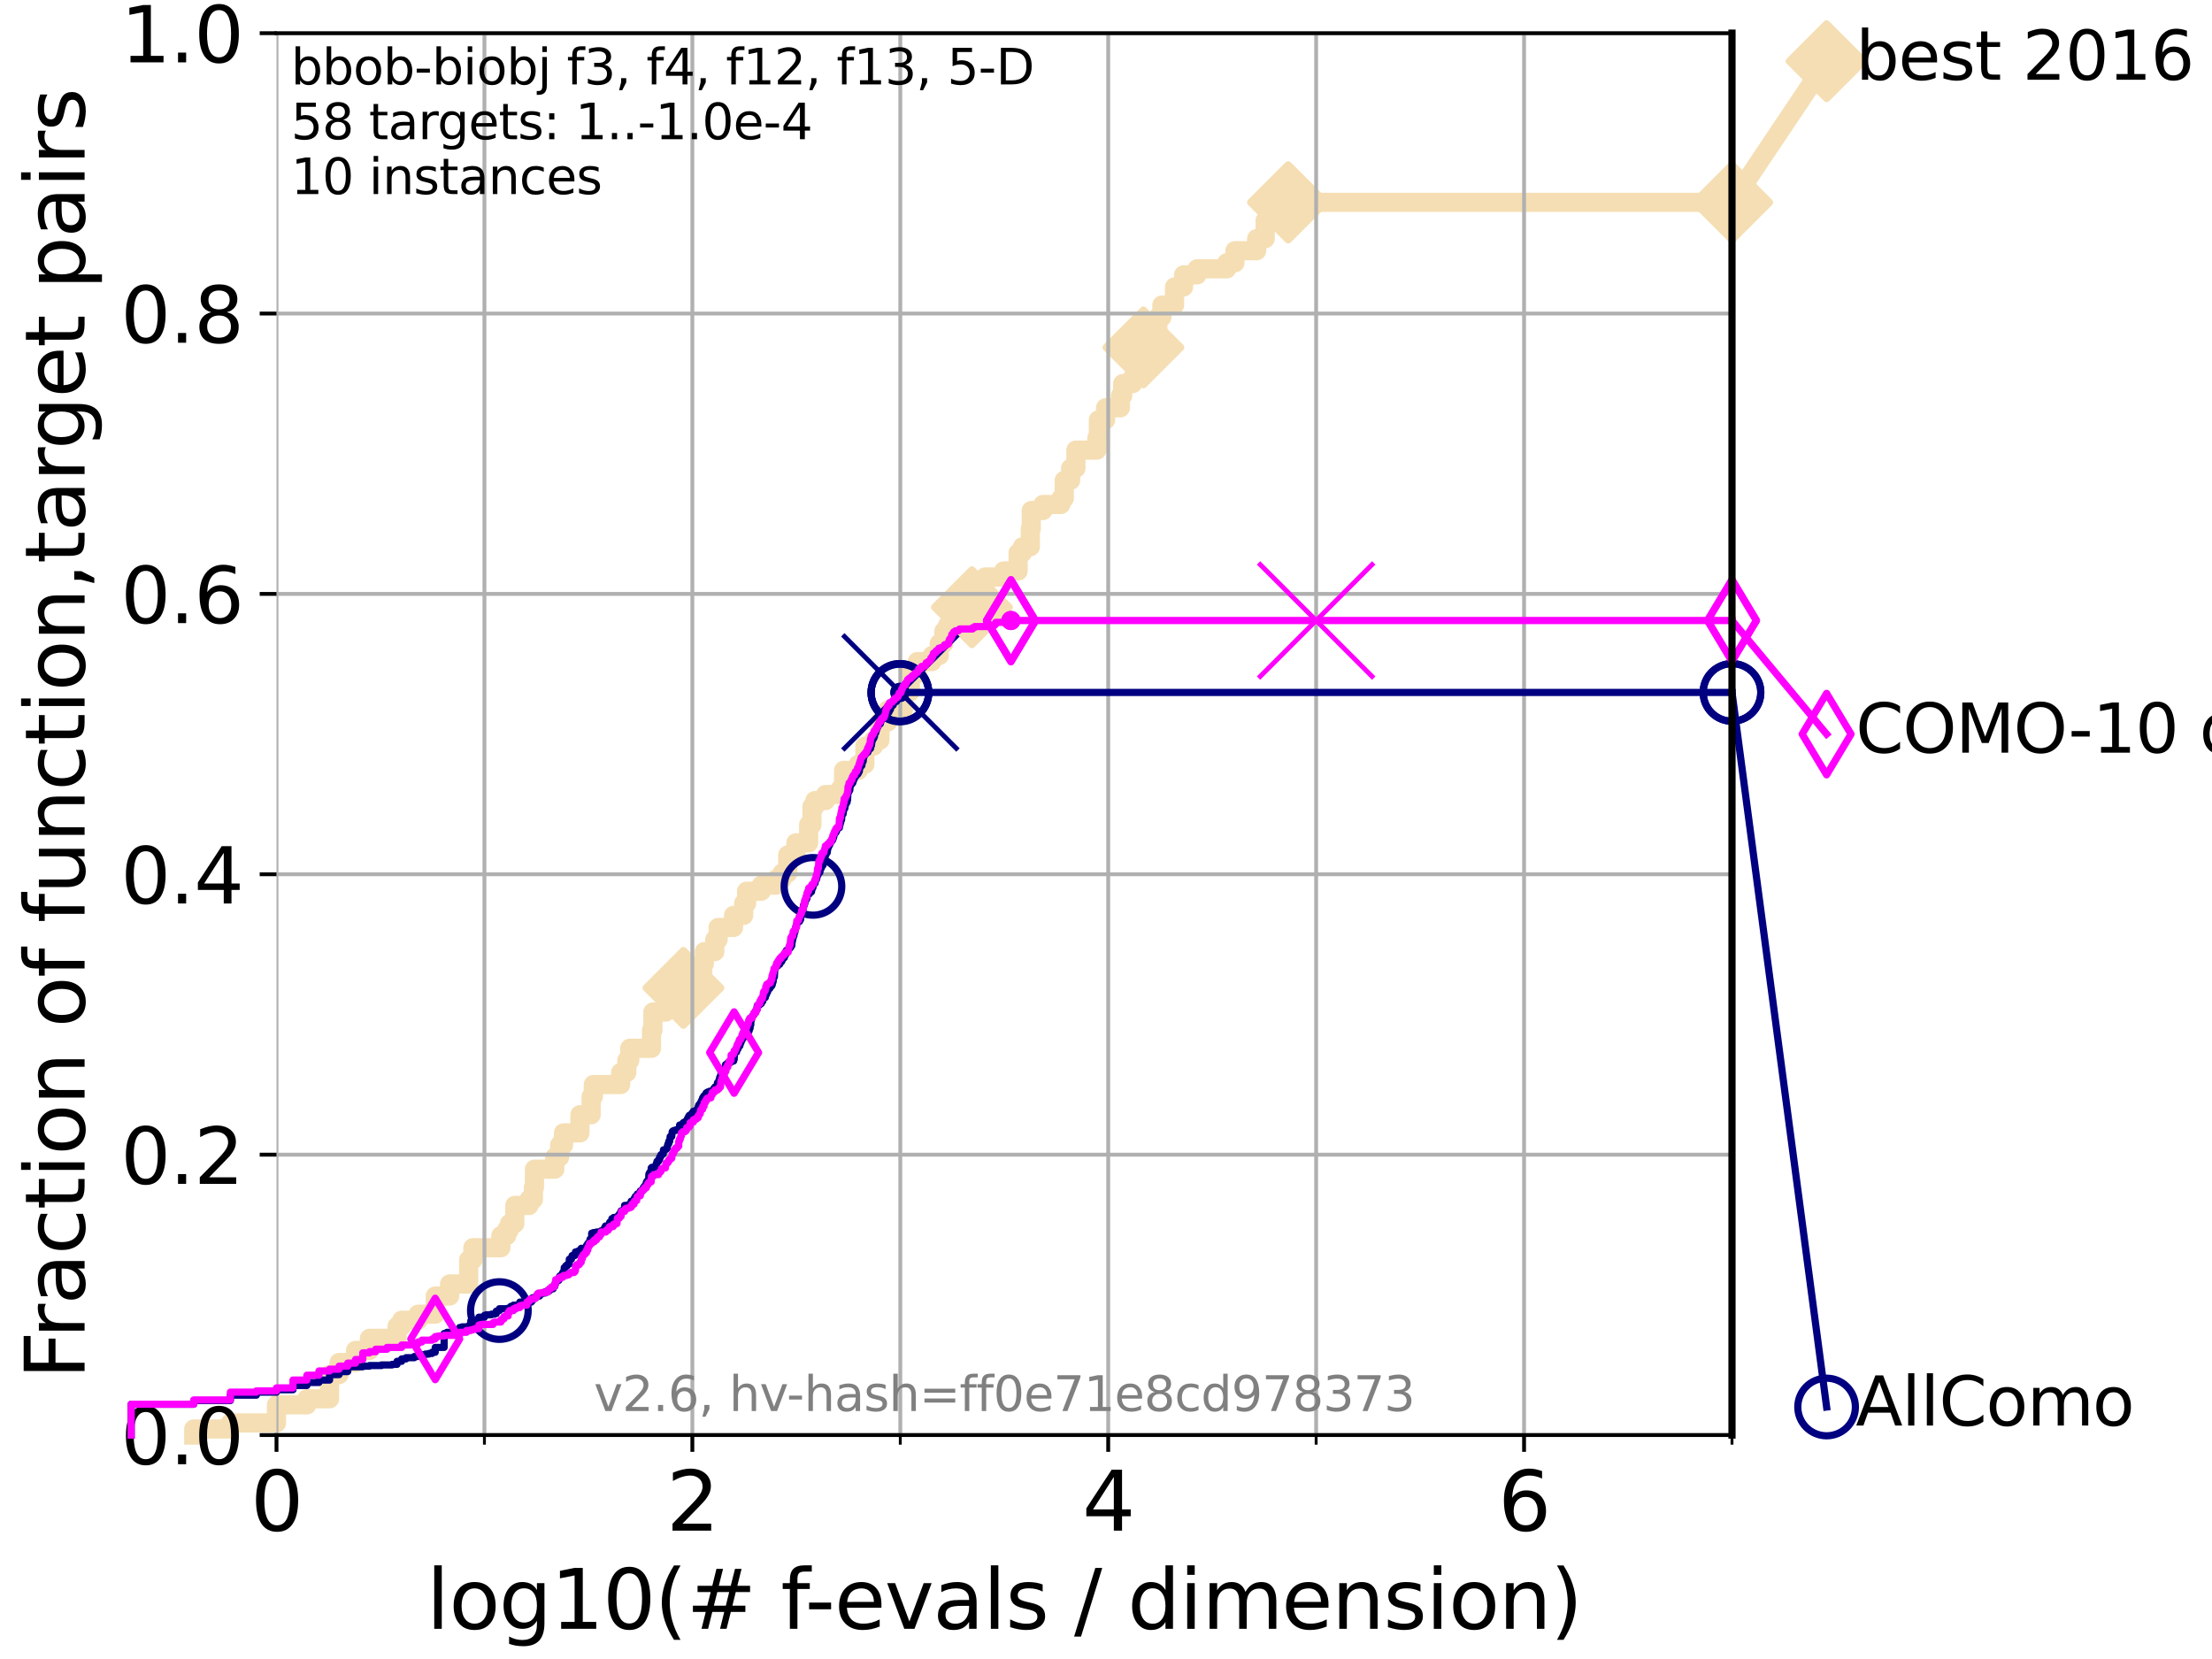 <?xml version="1.0" encoding="utf-8" standalone="no"?>
<!DOCTYPE svg PUBLIC "-//W3C//DTD SVG 1.1//EN"
  "http://www.w3.org/Graphics/SVG/1.1/DTD/svg11.dtd">
<svg xmlns:xlink="http://www.w3.org/1999/xlink" width="460.8pt" height="345.6pt" viewBox="0 0 460.8 345.6" xmlns="http://www.w3.org/2000/svg" version="1.1">
 <defs>
  <style type="text/css">*{stroke-linejoin: round; stroke-linecap: butt}</style>
 </defs>
 <g id="figure_1">
  <g id="patch_1">
   <path d="M 0 345.6 
L 460.8 345.6 
L 460.8 0 
L 0 0 
z
" style="fill: #ffffff"/>
  </g>
  <g id="axes_1">
   <g id="patch_2">
    <path d="M 57.6 298.944 
L 360.806 298.944 
L 360.806 6.912 
L 57.6 6.912 
z
" style="fill: #ffffff"/>
   </g>
   <g id="line2d_1">
    <path d="M 40.363 298.944 
L 40.363 297.685 
L 47.991 297.685 
L 47.991 296.426 
L 57.6 296.426 
L 57.6 292.65 
L 63.93 292.65 
L 63.93 291.391 
L 68.657 291.391 
L 68.657 286.356 
L 70.639 286.356 
L 70.639 283.839 
L 74.069 283.839 
L 74.069 281.321 
L 76.969 281.321 
L 76.969 278.804 
L 82.713 278.804 
L 82.713 276.286 
L 83.678 276.286 
L 83.678 275.028 
L 87.108 275.028 
L 87.108 273.769 
L 90.668 273.769 
L 90.668 269.993 
L 93.66 269.993 
L 93.66 267.475 
L 97.635 267.475 
L 97.635 262.44 
L 98.51 262.44 
L 98.51 259.922 
L 104.345 259.922 
L 104.345 257.405 
L 105.559 257.405 
L 105.559 256.146 
L 106.138 256.146 
L 106.138 254.887 
L 107.245 254.887 
L 107.245 251.111 
L 110.221 251.111 
L 110.221 249.852 
L 111.117 249.852 
L 111.117 247.335 
L 111.335 247.335 
L 111.335 243.559 
L 115.576 243.559 
L 115.576 241.041 
L 116.584 241.041 
L 116.584 238.524 
L 117.384 238.524 
L 117.384 236.006 
L 120.814 236.006 
L 120.814 232.23 
L 123.145 232.23 
L 123.145 228.454 
L 123.601 228.454 
L 123.601 225.936 
L 129.293 225.936 
L 129.293 223.418 
L 130.579 223.418 
L 130.579 220.901 
L 131.191 220.901 
L 131.191 218.383 
L 135.717 218.383 
L 135.717 214.607 
L 136.011 214.607 
L 136.011 210.831 
L 138.668 210.831 
L 138.668 208.313 
L 141.826 208.313 
L 141.826 205.796 
L 142.373 205.796 
L 142.373 203.278 
L 146.362 203.278 
L 146.362 200.761 
L 146.728 200.761 
L 146.728 198.243 
L 148.904 198.243 
L 148.904 195.726 
L 149.595 195.726 
L 149.595 193.208 
L 152.811 193.208 
L 152.811 190.691 
L 154.929 190.691 
L 154.929 188.173 
L 155.537 188.173 
L 155.537 185.656 
L 158.595 185.656 
L 158.595 184.397 
L 161.692 184.397 
L 161.692 183.138 
L 162.929 183.138 
L 162.929 181.879 
L 164.103 181.879 
L 164.103 178.103 
L 165.803 178.103 
L 165.803 175.586 
L 168.452 175.586 
L 168.452 171.809 
L 169.145 171.809 
L 169.145 168.033 
L 169.755 168.033 
L 169.755 166.774 
L 171.99 166.774 
L 171.99 165.516 
L 175.114 165.516 
L 175.114 164.257 
L 175.737 164.257 
L 175.737 160.481 
L 178.806 160.481 
L 178.806 159.222 
L 180.169 159.222 
L 180.169 155.446 
L 181.978 155.446 
L 181.978 154.187 
L 183.306 154.187 
L 183.306 150.41 
L 184.926 150.41 
L 184.926 147.893 
L 188.175 147.893 
L 188.175 144.117 
L 189.617 144.117 
L 189.617 140.34 
L 191.097 140.34 
L 191.097 137.823 
L 194.158 137.823 
L 194.158 136.564 
L 195.668 136.564 
L 195.668 134.047 
L 196.616 134.047 
L 196.616 131.529 
L 197.39 131.529 
L 197.39 130.27 
L 202.468 130.27 
L 202.468 126.494 
L 203.622 126.494 
L 203.622 125.235 
L 204.485 125.235 
L 204.485 123.977 
L 205.218 123.977 
L 205.218 120.2 
L 209.071 120.2 
L 209.071 118.942 
L 212.092 118.942 
L 212.092 115.165 
L 213.008 115.165 
L 213.008 113.906 
L 214.636 113.906 
L 214.636 110.13 
L 214.832 110.13 
L 214.832 106.354 
L 217.264 106.354 
L 217.264 105.095 
L 221.005 105.095 
L 221.005 103.836 
L 221.702 103.836 
L 221.702 100.06 
L 223.031 100.06 
L 223.031 97.543 
L 224.13 97.543 
L 224.13 93.766 
L 228.501 93.766 
L 228.501 91.249 
L 228.822 91.249 
L 228.822 87.473 
L 230.313 87.473 
L 230.313 84.955 
L 233.395 84.955 
L 233.395 82.438 
L 233.873 82.438 
L 233.873 79.92 
L 235.949 79.92 
L 235.949 78.661 
L 236.678 78.661 
L 236.678 77.402 
L 237.113 77.402 
L 237.113 74.885 
L 238.189 74.885 
L 238.189 72.367 
L 240.847 72.367 
L 240.847 69.85 
L 241.198 69.85 
L 241.198 66.074 
L 242.044 66.074 
L 242.044 63.556 
L 244.683 63.556 
L 244.683 59.78 
L 246.562 59.78 
L 246.562 57.262 
L 249.371 57.262 
L 249.371 56.004 
L 255.55 56.004 
L 255.55 54.745 
L 257.256 54.745 
L 257.256 52.227 
L 261.784 52.227 
L 261.784 49.71 
L 263.555 49.71 
L 263.555 45.934 
L 268.347 45.934 
L 268.347 42.157 
L 360.806 42.157 
L 360.806 42.157 
" style="fill: none; stroke: #f5deb3; stroke-width: 4; stroke-linecap: square"/>
   </g>
   <g id="line2d_2">
    <defs>
     <path id="m5d73f88f9e" d="M -0 7.778 
L 7.778 0 
L 0 -7.778 
L -7.778 -0 
z
" style="stroke: #f5deb3; stroke-width: 1.5; stroke-linejoin: miter"/>
    </defs>
    <g>
     <use xlink:href="#m5d73f88f9e" x="142.373" y="205.796" style="fill: #f5deb3; stroke: #f5deb3; stroke-width: 1.5; stroke-linejoin: miter"/>
     <use xlink:href="#m5d73f88f9e" x="202.468" y="126.494" style="fill: #f5deb3; stroke: #f5deb3; stroke-width: 1.5; stroke-linejoin: miter"/>
     <use xlink:href="#m5d73f88f9e" x="238.189" y="72.367" style="fill: #f5deb3; stroke: #f5deb3; stroke-width: 1.5; stroke-linejoin: miter"/>
     <use xlink:href="#m5d73f88f9e" x="268.347" y="42.157" style="fill: #f5deb3; stroke: #f5deb3; stroke-width: 1.5; stroke-linejoin: miter"/>
     <use xlink:href="#m5d73f88f9e" x="268.347" y="42.157" style="fill: #f5deb3; stroke: #f5deb3; stroke-width: 1.5; stroke-linejoin: miter"/>
     <use xlink:href="#m5d73f88f9e" x="360.806" y="42.157" style="fill: #f5deb3; stroke: #f5deb3; stroke-width: 1.5; stroke-linejoin: miter"/>
    </g>
   </g>
   <g id="line2d_3">
    <path style="fill: none; stroke: #f5deb3; stroke-width: 4; stroke-linecap: square"/>
    <g/>
   </g>
   <g id="line2d_4">
    <path d="M 360.806 42.157 
L 380.515 12.753 
" style="fill: none; stroke: #f5deb3; stroke-width: 4; stroke-linecap: square"/>
    <g>
     <use xlink:href="#m5d73f88f9e" x="360.806" y="42.157" style="fill: #f5deb3; stroke: #f5deb3; stroke-width: 1.5; stroke-linejoin: miter"/>
     <use xlink:href="#m5d73f88f9e" x="380.515" y="12.753" style="fill: #f5deb3; stroke: #f5deb3; stroke-width: 1.5; stroke-linejoin: miter"/>
    </g>
   </g>
   <g id="matplotlib.axis_1">
    <g id="xtick_1">
     <g id="line2d_5">
      <path d="M 57.6 298.944 
L 57.6 6.912 
" clip-path="url(#pd25a855a0f)" style="fill: none; stroke: #b0b0b0; stroke-width: 0.8; stroke-linecap: square"/>
     </g>
     <g id="line2d_6">
      <defs>
       <path id="md4a6f21b84" d="M 0 0 
L 0 3.5 
" style="stroke: #000000; stroke-width: 0.8"/>
      </defs>
      <g>
       <use xlink:href="#md4a6f21b84" x="57.6" y="298.944" style="stroke: #000000; stroke-width: 0.8"/>
      </g>
     </g>
     <g id="text_1">
      <!-- 0 -->
      <g transform="translate(52.192 318.861) scale(0.17 -0.17)">
       <defs>
        <path id="DejaVuSans-30" d="M 2034 4250 
Q 1547 4250 1301 3770 
Q 1056 3291 1056 2328 
Q 1056 1369 1301 889 
Q 1547 409 2034 409 
Q 2525 409 2770 889 
Q 3016 1369 3016 2328 
Q 3016 3291 2770 3770 
Q 2525 4250 2034 4250 
z
M 2034 4750 
Q 2819 4750 3233 4129 
Q 3647 3509 3647 2328 
Q 3647 1150 3233 529 
Q 2819 -91 2034 -91 
Q 1250 -91 836 529 
Q 422 1150 422 2328 
Q 422 3509 836 4129 
Q 1250 4750 2034 4750 
z
" transform="scale(0.016)"/>
       </defs>
       <use xlink:href="#DejaVuSans-30"/>
      </g>
     </g>
    </g>
    <g id="xtick_2">
     <g id="line2d_7">
      <path d="M 144.23 298.944 
L 144.23 6.912 
" clip-path="url(#pd25a855a0f)" style="fill: none; stroke: #b0b0b0; stroke-width: 0.8; stroke-linecap: square"/>
     </g>
     <g id="line2d_8">
      <g>
       <use xlink:href="#md4a6f21b84" x="144.23" y="298.944" style="stroke: #000000; stroke-width: 0.8"/>
      </g>
     </g>
     <g id="text_2">
      <!-- 2 -->
      <g transform="translate(138.822 318.861) scale(0.17 -0.17)">
       <defs>
        <path id="DejaVuSans-32" d="M 1228 531 
L 3431 531 
L 3431 0 
L 469 0 
L 469 531 
Q 828 903 1448 1529 
Q 2069 2156 2228 2338 
Q 2531 2678 2651 2914 
Q 2772 3150 2772 3378 
Q 2772 3750 2511 3984 
Q 2250 4219 1831 4219 
Q 1534 4219 1204 4116 
Q 875 4013 500 3803 
L 500 4441 
Q 881 4594 1212 4672 
Q 1544 4750 1819 4750 
Q 2544 4750 2975 4387 
Q 3406 4025 3406 3419 
Q 3406 3131 3298 2873 
Q 3191 2616 2906 2266 
Q 2828 2175 2409 1742 
Q 1991 1309 1228 531 
z
" transform="scale(0.016)"/>
       </defs>
       <use xlink:href="#DejaVuSans-32"/>
      </g>
     </g>
    </g>
    <g id="xtick_3">
     <g id="line2d_9">
      <path d="M 230.861 298.944 
L 230.861 6.912 
" clip-path="url(#pd25a855a0f)" style="fill: none; stroke: #b0b0b0; stroke-width: 0.8; stroke-linecap: square"/>
     </g>
     <g id="line2d_10">
      <g>
       <use xlink:href="#md4a6f21b84" x="230.861" y="298.944" style="stroke: #000000; stroke-width: 0.8"/>
      </g>
     </g>
     <g id="text_3">
      <!-- 4 -->
      <g transform="translate(225.453 318.861) scale(0.17 -0.17)">
       <defs>
        <path id="DejaVuSans-34" d="M 2419 4116 
L 825 1625 
L 2419 1625 
L 2419 4116 
z
M 2253 4666 
L 3047 4666 
L 3047 1625 
L 3713 1625 
L 3713 1100 
L 3047 1100 
L 3047 0 
L 2419 0 
L 2419 1100 
L 313 1100 
L 313 1709 
L 2253 4666 
z
" transform="scale(0.016)"/>
       </defs>
       <use xlink:href="#DejaVuSans-34"/>
      </g>
     </g>
    </g>
    <g id="xtick_4">
     <g id="line2d_11">
      <path d="M 317.491 298.944 
L 317.491 6.912 
" clip-path="url(#pd25a855a0f)" style="fill: none; stroke: #b0b0b0; stroke-width: 0.8; stroke-linecap: square"/>
     </g>
     <g id="line2d_12">
      <g>
       <use xlink:href="#md4a6f21b84" x="317.491" y="298.944" style="stroke: #000000; stroke-width: 0.8"/>
      </g>
     </g>
     <g id="text_4">
      <!-- 6 -->
      <g transform="translate(312.083 318.861) scale(0.17 -0.17)">
       <defs>
        <path id="DejaVuSans-36" d="M 2113 2584 
Q 1688 2584 1439 2293 
Q 1191 2003 1191 1497 
Q 1191 994 1439 701 
Q 1688 409 2113 409 
Q 2538 409 2786 701 
Q 3034 994 3034 1497 
Q 3034 2003 2786 2293 
Q 2538 2584 2113 2584 
z
M 3366 4563 
L 3366 3988 
Q 3128 4100 2886 4159 
Q 2644 4219 2406 4219 
Q 1781 4219 1451 3797 
Q 1122 3375 1075 2522 
Q 1259 2794 1537 2939 
Q 1816 3084 2150 3084 
Q 2853 3084 3261 2657 
Q 3669 2231 3669 1497 
Q 3669 778 3244 343 
Q 2819 -91 2113 -91 
Q 1303 -91 875 529 
Q 447 1150 447 2328 
Q 447 3434 972 4092 
Q 1497 4750 2381 4750 
Q 2619 4750 2861 4703 
Q 3103 4656 3366 4563 
z
" transform="scale(0.016)"/>
       </defs>
       <use xlink:href="#DejaVuSans-36"/>
      </g>
     </g>
    </g>
    <g id="xtick_5">
     <g id="line2d_13">
      <path d="M 100.915 298.944 
L 100.915 6.912 
" clip-path="url(#pd25a855a0f)" style="fill: none; stroke: #b0b0b0; stroke-width: 0.8; stroke-linecap: square"/>
     </g>
     <g id="line2d_14">
      <defs>
       <path id="m81763cb2d2" d="M 0 0 
L 0 2 
" style="stroke: #000000; stroke-width: 0.6"/>
      </defs>
      <g>
       <use xlink:href="#m81763cb2d2" x="100.915" y="298.944" style="stroke: #000000; stroke-width: 0.6"/>
      </g>
     </g>
    </g>
    <g id="xtick_6">
     <g id="line2d_15">
      <path d="M 187.546 298.944 
L 187.546 6.912 
" clip-path="url(#pd25a855a0f)" style="fill: none; stroke: #b0b0b0; stroke-width: 0.8; stroke-linecap: square"/>
     </g>
     <g id="line2d_16">
      <g>
       <use xlink:href="#m81763cb2d2" x="187.546" y="298.944" style="stroke: #000000; stroke-width: 0.6"/>
      </g>
     </g>
    </g>
    <g id="xtick_7">
     <g id="line2d_17">
      <path d="M 274.176 298.944 
L 274.176 6.912 
" clip-path="url(#pd25a855a0f)" style="fill: none; stroke: #b0b0b0; stroke-width: 0.8; stroke-linecap: square"/>
     </g>
     <g id="line2d_18">
      <g>
       <use xlink:href="#m81763cb2d2" x="274.176" y="298.944" style="stroke: #000000; stroke-width: 0.6"/>
      </g>
     </g>
    </g>
    <g id="xtick_8">
     <g id="line2d_19">
      <path d="M 360.806 298.944 
L 360.806 6.912 
" clip-path="url(#pd25a855a0f)" style="fill: none; stroke: #b0b0b0; stroke-width: 0.8; stroke-linecap: square"/>
     </g>
     <g id="line2d_20">
      <g>
       <use xlink:href="#m81763cb2d2" x="360.806" y="298.944" style="stroke: #000000; stroke-width: 0.6"/>
      </g>
     </g>
    </g>
    <g id="text_5">
     <!-- log10(# f-evals / dimension) -->
     <g transform="translate(88.823 339.314) scale(0.17 -0.17)">
      <defs>
       <path id="DejaVuSans-6c" d="M 603 4863 
L 1178 4863 
L 1178 0 
L 603 0 
L 603 4863 
z
" transform="scale(0.016)"/>
       <path id="DejaVuSans-6f" d="M 1959 3097 
Q 1497 3097 1228 2736 
Q 959 2375 959 1747 
Q 959 1119 1226 758 
Q 1494 397 1959 397 
Q 2419 397 2687 759 
Q 2956 1122 2956 1747 
Q 2956 2369 2687 2733 
Q 2419 3097 1959 3097 
z
M 1959 3584 
Q 2709 3584 3137 3096 
Q 3566 2609 3566 1747 
Q 3566 888 3137 398 
Q 2709 -91 1959 -91 
Q 1206 -91 779 398 
Q 353 888 353 1747 
Q 353 2609 779 3096 
Q 1206 3584 1959 3584 
z
" transform="scale(0.016)"/>
       <path id="DejaVuSans-67" d="M 2906 1791 
Q 2906 2416 2648 2759 
Q 2391 3103 1925 3103 
Q 1463 3103 1205 2759 
Q 947 2416 947 1791 
Q 947 1169 1205 825 
Q 1463 481 1925 481 
Q 2391 481 2648 825 
Q 2906 1169 2906 1791 
z
M 3481 434 
Q 3481 -459 3084 -895 
Q 2688 -1331 1869 -1331 
Q 1566 -1331 1297 -1286 
Q 1028 -1241 775 -1147 
L 775 -588 
Q 1028 -725 1275 -790 
Q 1522 -856 1778 -856 
Q 2344 -856 2625 -561 
Q 2906 -266 2906 331 
L 2906 616 
Q 2728 306 2450 153 
Q 2172 0 1784 0 
Q 1141 0 747 490 
Q 353 981 353 1791 
Q 353 2603 747 3093 
Q 1141 3584 1784 3584 
Q 2172 3584 2450 3431 
Q 2728 3278 2906 2969 
L 2906 3500 
L 3481 3500 
L 3481 434 
z
" transform="scale(0.016)"/>
       <path id="DejaVuSans-31" d="M 794 531 
L 1825 531 
L 1825 4091 
L 703 3866 
L 703 4441 
L 1819 4666 
L 2450 4666 
L 2450 531 
L 3481 531 
L 3481 0 
L 794 0 
L 794 531 
z
" transform="scale(0.016)"/>
       <path id="DejaVuSans-28" d="M 1984 4856 
Q 1566 4138 1362 3434 
Q 1159 2731 1159 2009 
Q 1159 1288 1364 580 
Q 1569 -128 1984 -844 
L 1484 -844 
Q 1016 -109 783 600 
Q 550 1309 550 2009 
Q 550 2706 781 3412 
Q 1013 4119 1484 4856 
L 1984 4856 
z
" transform="scale(0.016)"/>
       <path id="DejaVuSans-23" d="M 3272 2816 
L 2363 2816 
L 2100 1772 
L 3016 1772 
L 3272 2816 
z
M 2803 4594 
L 2478 3297 
L 3391 3297 
L 3719 4594 
L 4219 4594 
L 3897 3297 
L 4872 3297 
L 4872 2816 
L 3775 2816 
L 3519 1772 
L 4513 1772 
L 4513 1294 
L 3397 1294 
L 3072 0 
L 2572 0 
L 2894 1294 
L 1978 1294 
L 1656 0 
L 1153 0 
L 1478 1294 
L 494 1294 
L 494 1772 
L 1594 1772 
L 1856 2816 
L 850 2816 
L 850 3297 
L 1978 3297 
L 2297 4594 
L 2803 4594 
z
" transform="scale(0.016)"/>
       <path id="DejaVuSans-20" transform="scale(0.016)"/>
       <path id="DejaVuSans-66" d="M 2375 4863 
L 2375 4384 
L 1825 4384 
Q 1516 4384 1395 4259 
Q 1275 4134 1275 3809 
L 1275 3500 
L 2222 3500 
L 2222 3053 
L 1275 3053 
L 1275 0 
L 697 0 
L 697 3053 
L 147 3053 
L 147 3500 
L 697 3500 
L 697 3744 
Q 697 4328 969 4595 
Q 1241 4863 1831 4863 
L 2375 4863 
z
" transform="scale(0.016)"/>
       <path id="DejaVuSans-2d" d="M 313 2009 
L 1997 2009 
L 1997 1497 
L 313 1497 
L 313 2009 
z
" transform="scale(0.016)"/>
       <path id="DejaVuSans-65" d="M 3597 1894 
L 3597 1613 
L 953 1613 
Q 991 1019 1311 708 
Q 1631 397 2203 397 
Q 2534 397 2845 478 
Q 3156 559 3463 722 
L 3463 178 
Q 3153 47 2828 -22 
Q 2503 -91 2169 -91 
Q 1331 -91 842 396 
Q 353 884 353 1716 
Q 353 2575 817 3079 
Q 1281 3584 2069 3584 
Q 2775 3584 3186 3129 
Q 3597 2675 3597 1894 
z
M 3022 2063 
Q 3016 2534 2758 2815 
Q 2500 3097 2075 3097 
Q 1594 3097 1305 2825 
Q 1016 2553 972 2059 
L 3022 2063 
z
" transform="scale(0.016)"/>
       <path id="DejaVuSans-76" d="M 191 3500 
L 800 3500 
L 1894 563 
L 2988 3500 
L 3597 3500 
L 2284 0 
L 1503 0 
L 191 3500 
z
" transform="scale(0.016)"/>
       <path id="DejaVuSans-61" d="M 2194 1759 
Q 1497 1759 1228 1600 
Q 959 1441 959 1056 
Q 959 750 1161 570 
Q 1363 391 1709 391 
Q 2188 391 2477 730 
Q 2766 1069 2766 1631 
L 2766 1759 
L 2194 1759 
z
M 3341 1997 
L 3341 0 
L 2766 0 
L 2766 531 
Q 2569 213 2275 61 
Q 1981 -91 1556 -91 
Q 1019 -91 701 211 
Q 384 513 384 1019 
Q 384 1609 779 1909 
Q 1175 2209 1959 2209 
L 2766 2209 
L 2766 2266 
Q 2766 2663 2505 2880 
Q 2244 3097 1772 3097 
Q 1472 3097 1187 3025 
Q 903 2953 641 2809 
L 641 3341 
Q 956 3463 1253 3523 
Q 1550 3584 1831 3584 
Q 2591 3584 2966 3190 
Q 3341 2797 3341 1997 
z
" transform="scale(0.016)"/>
       <path id="DejaVuSans-73" d="M 2834 3397 
L 2834 2853 
Q 2591 2978 2328 3040 
Q 2066 3103 1784 3103 
Q 1356 3103 1142 2972 
Q 928 2841 928 2578 
Q 928 2378 1081 2264 
Q 1234 2150 1697 2047 
L 1894 2003 
Q 2506 1872 2764 1633 
Q 3022 1394 3022 966 
Q 3022 478 2636 193 
Q 2250 -91 1575 -91 
Q 1294 -91 989 -36 
Q 684 19 347 128 
L 347 722 
Q 666 556 975 473 
Q 1284 391 1588 391 
Q 1994 391 2212 530 
Q 2431 669 2431 922 
Q 2431 1156 2273 1281 
Q 2116 1406 1581 1522 
L 1381 1569 
Q 847 1681 609 1914 
Q 372 2147 372 2553 
Q 372 3047 722 3315 
Q 1072 3584 1716 3584 
Q 2034 3584 2315 3537 
Q 2597 3491 2834 3397 
z
" transform="scale(0.016)"/>
       <path id="DejaVuSans-2f" d="M 1625 4666 
L 2156 4666 
L 531 -594 
L 0 -594 
L 1625 4666 
z
" transform="scale(0.016)"/>
       <path id="DejaVuSans-64" d="M 2906 2969 
L 2906 4863 
L 3481 4863 
L 3481 0 
L 2906 0 
L 2906 525 
Q 2725 213 2448 61 
Q 2172 -91 1784 -91 
Q 1150 -91 751 415 
Q 353 922 353 1747 
Q 353 2572 751 3078 
Q 1150 3584 1784 3584 
Q 2172 3584 2448 3432 
Q 2725 3281 2906 2969 
z
M 947 1747 
Q 947 1113 1208 752 
Q 1469 391 1925 391 
Q 2381 391 2643 752 
Q 2906 1113 2906 1747 
Q 2906 2381 2643 2742 
Q 2381 3103 1925 3103 
Q 1469 3103 1208 2742 
Q 947 2381 947 1747 
z
" transform="scale(0.016)"/>
       <path id="DejaVuSans-69" d="M 603 3500 
L 1178 3500 
L 1178 0 
L 603 0 
L 603 3500 
z
M 603 4863 
L 1178 4863 
L 1178 4134 
L 603 4134 
L 603 4863 
z
" transform="scale(0.016)"/>
       <path id="DejaVuSans-6d" d="M 3328 2828 
Q 3544 3216 3844 3400 
Q 4144 3584 4550 3584 
Q 5097 3584 5394 3201 
Q 5691 2819 5691 2113 
L 5691 0 
L 5113 0 
L 5113 2094 
Q 5113 2597 4934 2840 
Q 4756 3084 4391 3084 
Q 3944 3084 3684 2787 
Q 3425 2491 3425 1978 
L 3425 0 
L 2847 0 
L 2847 2094 
Q 2847 2600 2669 2842 
Q 2491 3084 2119 3084 
Q 1678 3084 1418 2786 
Q 1159 2488 1159 1978 
L 1159 0 
L 581 0 
L 581 3500 
L 1159 3500 
L 1159 2956 
Q 1356 3278 1631 3431 
Q 1906 3584 2284 3584 
Q 2666 3584 2933 3390 
Q 3200 3197 3328 2828 
z
" transform="scale(0.016)"/>
       <path id="DejaVuSans-6e" d="M 3513 2113 
L 3513 0 
L 2938 0 
L 2938 2094 
Q 2938 2591 2744 2837 
Q 2550 3084 2163 3084 
Q 1697 3084 1428 2787 
Q 1159 2491 1159 1978 
L 1159 0 
L 581 0 
L 581 3500 
L 1159 3500 
L 1159 2956 
Q 1366 3272 1645 3428 
Q 1925 3584 2291 3584 
Q 2894 3584 3203 3211 
Q 3513 2838 3513 2113 
z
" transform="scale(0.016)"/>
       <path id="DejaVuSans-29" d="M 513 4856 
L 1013 4856 
Q 1481 4119 1714 3412 
Q 1947 2706 1947 2009 
Q 1947 1309 1714 600 
Q 1481 -109 1013 -844 
L 513 -844 
Q 928 -128 1133 580 
Q 1338 1288 1338 2009 
Q 1338 2731 1133 3434 
Q 928 4138 513 4856 
z
" transform="scale(0.016)"/>
      </defs>
      <use xlink:href="#DejaVuSans-6c"/>
      <use xlink:href="#DejaVuSans-6f" x="27.783"/>
      <use xlink:href="#DejaVuSans-67" x="88.965"/>
      <use xlink:href="#DejaVuSans-31" x="152.441"/>
      <use xlink:href="#DejaVuSans-30" x="216.064"/>
      <use xlink:href="#DejaVuSans-28" x="279.688"/>
      <use xlink:href="#DejaVuSans-23" x="318.701"/>
      <use xlink:href="#DejaVuSans-20" x="402.49"/>
      <use xlink:href="#DejaVuSans-66" x="434.277"/>
      <use xlink:href="#DejaVuSans-2d" x="463.982"/>
      <use xlink:href="#DejaVuSans-65" x="500.066"/>
      <use xlink:href="#DejaVuSans-76" x="561.59"/>
      <use xlink:href="#DejaVuSans-61" x="620.77"/>
      <use xlink:href="#DejaVuSans-6c" x="682.049"/>
      <use xlink:href="#DejaVuSans-73" x="709.832"/>
      <use xlink:href="#DejaVuSans-20" x="761.932"/>
      <use xlink:href="#DejaVuSans-2f" x="793.719"/>
      <use xlink:href="#DejaVuSans-20" x="827.41"/>
      <use xlink:href="#DejaVuSans-64" x="859.197"/>
      <use xlink:href="#DejaVuSans-69" x="922.674"/>
      <use xlink:href="#DejaVuSans-6d" x="950.457"/>
      <use xlink:href="#DejaVuSans-65" x="1047.869"/>
      <use xlink:href="#DejaVuSans-6e" x="1109.393"/>
      <use xlink:href="#DejaVuSans-73" x="1172.771"/>
      <use xlink:href="#DejaVuSans-69" x="1224.871"/>
      <use xlink:href="#DejaVuSans-6f" x="1252.654"/>
      <use xlink:href="#DejaVuSans-6e" x="1313.836"/>
      <use xlink:href="#DejaVuSans-29" x="1377.215"/>
     </g>
    </g>
   </g>
   <g id="matplotlib.axis_2">
    <g id="ytick_1">
     <g id="line2d_21">
      <path d="M 57.6 298.944 
L 360.806 298.944 
" clip-path="url(#pd25a855a0f)" style="fill: none; stroke: #b0b0b0; stroke-width: 0.8; stroke-linecap: square"/>
     </g>
     <g id="line2d_22">
      <defs>
       <path id="m9db745ee99" d="M 0 0 
L -3.5 0 
" style="stroke: #000000; stroke-width: 0.8"/>
      </defs>
      <g>
       <use xlink:href="#m9db745ee99" x="57.6" y="298.944" style="stroke: #000000; stroke-width: 0.8"/>
      </g>
     </g>
     <g id="text_6">
      <!-- 0.0 -->
      <g transform="translate(25.155 305.023) scale(0.16 -0.16)">
       <defs>
        <path id="DejaVuSans-2e" d="M 684 794 
L 1344 794 
L 1344 0 
L 684 0 
L 684 794 
z
" transform="scale(0.016)"/>
       </defs>
       <use xlink:href="#DejaVuSans-30"/>
       <use xlink:href="#DejaVuSans-2e" x="63.623"/>
       <use xlink:href="#DejaVuSans-30" x="95.41"/>
      </g>
     </g>
    </g>
    <g id="ytick_2">
     <g id="line2d_23">
      <path d="M 57.6 240.538 
L 360.806 240.538 
" clip-path="url(#pd25a855a0f)" style="fill: none; stroke: #b0b0b0; stroke-width: 0.8; stroke-linecap: square"/>
     </g>
     <g id="line2d_24">
      <g>
       <use xlink:href="#m9db745ee99" x="57.6" y="240.538" style="stroke: #000000; stroke-width: 0.8"/>
      </g>
     </g>
     <g id="text_7">
      <!-- 0.2 -->
      <g transform="translate(25.155 246.616) scale(0.16 -0.16)">
       <use xlink:href="#DejaVuSans-30"/>
       <use xlink:href="#DejaVuSans-2e" x="63.623"/>
       <use xlink:href="#DejaVuSans-32" x="95.41"/>
      </g>
     </g>
    </g>
    <g id="ytick_3">
     <g id="line2d_25">
      <path d="M 57.6 182.131 
L 360.806 182.131 
" clip-path="url(#pd25a855a0f)" style="fill: none; stroke: #b0b0b0; stroke-width: 0.8; stroke-linecap: square"/>
     </g>
     <g id="line2d_26">
      <g>
       <use xlink:href="#m9db745ee99" x="57.6" y="182.131" style="stroke: #000000; stroke-width: 0.8"/>
      </g>
     </g>
     <g id="text_8">
      <!-- 0.4 -->
      <g transform="translate(25.155 188.21) scale(0.16 -0.16)">
       <use xlink:href="#DejaVuSans-30"/>
       <use xlink:href="#DejaVuSans-2e" x="63.623"/>
       <use xlink:href="#DejaVuSans-34" x="95.41"/>
      </g>
     </g>
    </g>
    <g id="ytick_4">
     <g id="line2d_27">
      <path d="M 57.6 123.725 
L 360.806 123.725 
" clip-path="url(#pd25a855a0f)" style="fill: none; stroke: #b0b0b0; stroke-width: 0.8; stroke-linecap: square"/>
     </g>
     <g id="line2d_28">
      <g>
       <use xlink:href="#m9db745ee99" x="57.6" y="123.725" style="stroke: #000000; stroke-width: 0.8"/>
      </g>
     </g>
     <g id="text_9">
      <!-- 0.6 -->
      <g transform="translate(25.155 129.804) scale(0.16 -0.16)">
       <use xlink:href="#DejaVuSans-30"/>
       <use xlink:href="#DejaVuSans-2e" x="63.623"/>
       <use xlink:href="#DejaVuSans-36" x="95.41"/>
      </g>
     </g>
    </g>
    <g id="ytick_5">
     <g id="line2d_29">
      <path d="M 57.6 65.318 
L 360.806 65.318 
" clip-path="url(#pd25a855a0f)" style="fill: none; stroke: #b0b0b0; stroke-width: 0.8; stroke-linecap: square"/>
     </g>
     <g id="line2d_30">
      <g>
       <use xlink:href="#m9db745ee99" x="57.6" y="65.318" style="stroke: #000000; stroke-width: 0.8"/>
      </g>
     </g>
     <g id="text_10">
      <!-- 0.8 -->
      <g transform="translate(25.155 71.397) scale(0.16 -0.16)">
       <defs>
        <path id="DejaVuSans-38" d="M 2034 2216 
Q 1584 2216 1326 1975 
Q 1069 1734 1069 1313 
Q 1069 891 1326 650 
Q 1584 409 2034 409 
Q 2484 409 2743 651 
Q 3003 894 3003 1313 
Q 3003 1734 2745 1975 
Q 2488 2216 2034 2216 
z
M 1403 2484 
Q 997 2584 770 2862 
Q 544 3141 544 3541 
Q 544 4100 942 4425 
Q 1341 4750 2034 4750 
Q 2731 4750 3128 4425 
Q 3525 4100 3525 3541 
Q 3525 3141 3298 2862 
Q 3072 2584 2669 2484 
Q 3125 2378 3379 2068 
Q 3634 1759 3634 1313 
Q 3634 634 3220 271 
Q 2806 -91 2034 -91 
Q 1263 -91 848 271 
Q 434 634 434 1313 
Q 434 1759 690 2068 
Q 947 2378 1403 2484 
z
M 1172 3481 
Q 1172 3119 1398 2916 
Q 1625 2713 2034 2713 
Q 2441 2713 2670 2916 
Q 2900 3119 2900 3481 
Q 2900 3844 2670 4047 
Q 2441 4250 2034 4250 
Q 1625 4250 1398 4047 
Q 1172 3844 1172 3481 
z
" transform="scale(0.016)"/>
       </defs>
       <use xlink:href="#DejaVuSans-30"/>
       <use xlink:href="#DejaVuSans-2e" x="63.623"/>
       <use xlink:href="#DejaVuSans-38" x="95.41"/>
      </g>
     </g>
    </g>
    <g id="ytick_6">
     <g id="line2d_31">
      <path d="M 57.6 6.912 
L 360.806 6.912 
" clip-path="url(#pd25a855a0f)" style="fill: none; stroke: #b0b0b0; stroke-width: 0.8; stroke-linecap: square"/>
     </g>
     <g id="line2d_32">
      <g>
       <use xlink:href="#m9db745ee99" x="57.6" y="6.912" style="stroke: #000000; stroke-width: 0.8"/>
      </g>
     </g>
     <g id="text_11">
      <!-- 1.0 -->
      <g transform="translate(25.155 12.991) scale(0.16 -0.16)">
       <use xlink:href="#DejaVuSans-31"/>
       <use xlink:href="#DejaVuSans-2e" x="63.623"/>
       <use xlink:href="#DejaVuSans-30" x="95.41"/>
      </g>
     </g>
    </g>
    <g id="text_12">
     <!-- Fraction of function,target pairs -->
     <g transform="translate(17.62 287.313) rotate(-90) scale(0.17 -0.17)">
      <defs>
       <path id="DejaVuSans-46" d="M 628 4666 
L 3309 4666 
L 3309 4134 
L 1259 4134 
L 1259 2759 
L 3109 2759 
L 3109 2228 
L 1259 2228 
L 1259 0 
L 628 0 
L 628 4666 
z
" transform="scale(0.016)"/>
       <path id="DejaVuSans-72" d="M 2631 2963 
Q 2534 3019 2420 3045 
Q 2306 3072 2169 3072 
Q 1681 3072 1420 2755 
Q 1159 2438 1159 1844 
L 1159 0 
L 581 0 
L 581 3500 
L 1159 3500 
L 1159 2956 
Q 1341 3275 1631 3429 
Q 1922 3584 2338 3584 
Q 2397 3584 2469 3576 
Q 2541 3569 2628 3553 
L 2631 2963 
z
" transform="scale(0.016)"/>
       <path id="DejaVuSans-63" d="M 3122 3366 
L 3122 2828 
Q 2878 2963 2633 3030 
Q 2388 3097 2138 3097 
Q 1578 3097 1268 2742 
Q 959 2388 959 1747 
Q 959 1106 1268 751 
Q 1578 397 2138 397 
Q 2388 397 2633 464 
Q 2878 531 3122 666 
L 3122 134 
Q 2881 22 2623 -34 
Q 2366 -91 2075 -91 
Q 1284 -91 818 406 
Q 353 903 353 1747 
Q 353 2603 823 3093 
Q 1294 3584 2113 3584 
Q 2378 3584 2631 3529 
Q 2884 3475 3122 3366 
z
" transform="scale(0.016)"/>
       <path id="DejaVuSans-74" d="M 1172 4494 
L 1172 3500 
L 2356 3500 
L 2356 3053 
L 1172 3053 
L 1172 1153 
Q 1172 725 1289 603 
Q 1406 481 1766 481 
L 2356 481 
L 2356 0 
L 1766 0 
Q 1100 0 847 248 
Q 594 497 594 1153 
L 594 3053 
L 172 3053 
L 172 3500 
L 594 3500 
L 594 4494 
L 1172 4494 
z
" transform="scale(0.016)"/>
       <path id="DejaVuSans-75" d="M 544 1381 
L 544 3500 
L 1119 3500 
L 1119 1403 
Q 1119 906 1312 657 
Q 1506 409 1894 409 
Q 2359 409 2629 706 
Q 2900 1003 2900 1516 
L 2900 3500 
L 3475 3500 
L 3475 0 
L 2900 0 
L 2900 538 
Q 2691 219 2414 64 
Q 2138 -91 1772 -91 
Q 1169 -91 856 284 
Q 544 659 544 1381 
z
M 1991 3584 
L 1991 3584 
z
" transform="scale(0.016)"/>
       <path id="DejaVuSans-2c" d="M 750 794 
L 1409 794 
L 1409 256 
L 897 -744 
L 494 -744 
L 750 256 
L 750 794 
z
" transform="scale(0.016)"/>
       <path id="DejaVuSans-70" d="M 1159 525 
L 1159 -1331 
L 581 -1331 
L 581 3500 
L 1159 3500 
L 1159 2969 
Q 1341 3281 1617 3432 
Q 1894 3584 2278 3584 
Q 2916 3584 3314 3078 
Q 3713 2572 3713 1747 
Q 3713 922 3314 415 
Q 2916 -91 2278 -91 
Q 1894 -91 1617 61 
Q 1341 213 1159 525 
z
M 3116 1747 
Q 3116 2381 2855 2742 
Q 2594 3103 2138 3103 
Q 1681 3103 1420 2742 
Q 1159 2381 1159 1747 
Q 1159 1113 1420 752 
Q 1681 391 2138 391 
Q 2594 391 2855 752 
Q 3116 1113 3116 1747 
z
" transform="scale(0.016)"/>
      </defs>
      <use xlink:href="#DejaVuSans-46"/>
      <use xlink:href="#DejaVuSans-72" x="50.27"/>
      <use xlink:href="#DejaVuSans-61" x="91.383"/>
      <use xlink:href="#DejaVuSans-63" x="152.662"/>
      <use xlink:href="#DejaVuSans-74" x="207.643"/>
      <use xlink:href="#DejaVuSans-69" x="246.852"/>
      <use xlink:href="#DejaVuSans-6f" x="274.635"/>
      <use xlink:href="#DejaVuSans-6e" x="335.816"/>
      <use xlink:href="#DejaVuSans-20" x="399.195"/>
      <use xlink:href="#DejaVuSans-6f" x="430.982"/>
      <use xlink:href="#DejaVuSans-66" x="492.164"/>
      <use xlink:href="#DejaVuSans-20" x="527.369"/>
      <use xlink:href="#DejaVuSans-66" x="559.156"/>
      <use xlink:href="#DejaVuSans-75" x="594.361"/>
      <use xlink:href="#DejaVuSans-6e" x="657.74"/>
      <use xlink:href="#DejaVuSans-63" x="721.119"/>
      <use xlink:href="#DejaVuSans-74" x="776.1"/>
      <use xlink:href="#DejaVuSans-69" x="815.309"/>
      <use xlink:href="#DejaVuSans-6f" x="843.092"/>
      <use xlink:href="#DejaVuSans-6e" x="904.273"/>
      <use xlink:href="#DejaVuSans-2c" x="967.652"/>
      <use xlink:href="#DejaVuSans-74" x="999.439"/>
      <use xlink:href="#DejaVuSans-61" x="1038.648"/>
      <use xlink:href="#DejaVuSans-72" x="1099.928"/>
      <use xlink:href="#DejaVuSans-67" x="1139.291"/>
      <use xlink:href="#DejaVuSans-65" x="1202.768"/>
      <use xlink:href="#DejaVuSans-74" x="1264.291"/>
      <use xlink:href="#DejaVuSans-20" x="1303.5"/>
      <use xlink:href="#DejaVuSans-70" x="1335.287"/>
      <use xlink:href="#DejaVuSans-61" x="1398.764"/>
      <use xlink:href="#DejaVuSans-69" x="1460.043"/>
      <use xlink:href="#DejaVuSans-72" x="1487.826"/>
      <use xlink:href="#DejaVuSans-73" x="1528.939"/>
     </g>
    </g>
   </g>
   <g id="line2d_33">
    <defs>
     <path id="m362f4db8b2" d="M 0 1.5 
C 0.398 1.5 0.779 1.342 1.061 1.061 
C 1.342 0.779 1.5 0.398 1.5 0 
C 1.5 -0.398 1.342 -0.779 1.061 -1.061 
C 0.779 -1.342 0.398 -1.5 0 -1.5 
C -0.398 -1.5 -0.779 -1.342 -1.061 -1.061 
C -1.342 -0.779 -1.5 -0.398 -1.5 0 
C -1.5 0.398 -1.342 0.779 -1.061 1.061 
C -0.779 1.342 -0.398 1.5 0 1.5 
z
" style="stroke: #f5deb3"/>
    </defs>
    <g>
     <use xlink:href="#m362f4db8b2" x="268.347" y="42.157" style="fill: #f5deb3; stroke: #f5deb3"/>
     <use xlink:href="#m362f4db8b2" x="268.347" y="42.157" style="fill: #f5deb3; stroke: #f5deb3"/>
    </g>
   </g>
   <g id="line2d_34">
    <defs>
     <path id="m23fdcb36ab" d="M 0 1.5 
C 0.398 1.5 0.779 1.342 1.061 1.061 
C 1.342 0.779 1.5 0.398 1.5 0 
C 1.5 -0.398 1.342 -0.779 1.061 -1.061 
C 0.779 -1.342 0.398 -1.5 0 -1.5 
C -0.398 -1.5 -0.779 -1.342 -1.061 -1.061 
C -1.342 -0.779 -1.5 -0.398 -1.5 0 
C -1.5 0.398 -1.342 0.779 -1.061 1.061 
C -0.779 1.342 -0.398 1.5 0 1.5 
z
" style="stroke: #000080"/>
    </defs>
    <g>
     <use xlink:href="#m23fdcb36ab" x="187.466" y="144.243" style="fill: #000080; stroke: #000080"/>
     <use xlink:href="#m23fdcb36ab" x="187.466" y="144.243" style="fill: #000080; stroke: #000080"/>
    </g>
   </g>
   <g id="line2d_35">
    <path d="M 27.324 298.944 
L 27.324 292.524 
L 40.363 292.524 
L 40.363 291.769 
L 47.991 291.769 
L 47.991 290.636 
L 53.402 290.636 
L 53.402 290.007 
L 57.6 290.007 
L 57.6 289.503 
L 61.03 289.503 
L 61.03 288.622 
L 63.93 288.622 
L 63.93 287.993 
L 66.441 287.993 
L 66.441 287.489 
L 68.657 287.489 
L 68.657 286.356 
L 70.639 286.356 
L 70.639 285.727 
L 72.432 285.727 
L 72.432 284.72 
L 75.575 284.72 
L 75.575 284.594 
L 76.969 284.594 
L 76.969 284.468 
L 79.481 284.468 
L 79.481 284.342 
L 81.696 284.342 
L 81.696 284.217 
L 82.713 284.217 
L 82.713 283.587 
L 83.678 283.587 
L 83.678 283.084 
L 84.596 283.084 
L 84.596 282.832 
L 86.307 282.832 
L 86.307 282.58 
L 87.108 282.58 
L 87.108 282.454 
L 87.876 282.454 
L 87.876 282.203 
L 88.614 282.203 
L 88.614 282.077 
L 89.324 282.077 
L 89.324 281.951 
L 90.008 281.951 
L 90.008 281.699 
L 90.668 281.699 
L 90.668 280.692 
L 92.52 280.692 
L 92.52 277.797 
L 93.099 277.797 
L 93.099 277.545 
L 94.206 277.545 
L 94.206 277.419 
L 95.251 277.419 
L 95.251 277.293 
L 95.753 277.293 
L 95.753 276.538 
L 96.241 276.538 
L 96.241 276.412 
L 97.635 276.412 
L 97.635 276.16 
L 98.078 276.16 
L 98.078 275.153 
L 99.347 275.153 
L 99.347 275.028 
L 99.751 275.028 
L 99.751 274.398 
L 100.915 274.398 
L 100.915 274.021 
L 101.288 274.021 
L 101.288 273.895 
L 102.363 273.895 
L 102.363 273.769 
L 103.047 273.769 
L 103.047 273.643 
L 103.38 273.643 
L 103.38 273.139 
L 103.707 273.139 
L 103.707 273.014 
L 104.029 273.014 
L 104.029 272.636 
L 105.851 272.636 
L 105.851 272.51 
L 106.421 272.51 
L 106.421 272.132 
L 106.974 272.132 
L 106.974 271.881 
L 108.29 271.881 
L 108.29 271.251 
L 110.675 271.251 
L 110.675 271 
L 110.897 271 
L 110.897 270.37 
L 111.335 270.37 
L 111.335 270.244 
L 111.55 270.244 
L 111.55 270.118 
L 111.972 270.118 
L 111.972 269.993 
L 112.386 269.993 
L 112.386 269.615 
L 112.79 269.615 
L 112.79 269.363 
L 113.574 269.363 
L 113.574 269.111 
L 114.142 269.111 
L 114.142 268.986 
L 114.327 268.986 
L 114.327 268.86 
L 114.51 268.86 
L 114.51 268.482 
L 115.227 268.482 
L 115.227 267.979 
L 115.576 267.979 
L 115.576 267.475 
L 115.747 267.475 
L 115.747 267.097 
L 115.918 267.097 
L 115.918 266.846 
L 116.086 266.846 
L 116.086 266.72 
L 116.419 266.72 
L 116.419 266.216 
L 116.584 266.216 
L 116.584 265.839 
L 116.746 265.839 
L 116.746 265.713 
L 116.908 265.713 
L 116.908 265.587 
L 117.227 265.587 
L 117.227 265.083 
L 117.384 265.083 
L 117.384 264.832 
L 117.54 264.832 
L 117.54 264.076 
L 117.695 264.076 
L 117.695 263.951 
L 117.849 263.951 
L 117.849 263.699 
L 118.152 263.699 
L 118.152 263.447 
L 118.302 263.447 
L 118.302 263.321 
L 118.598 263.321 
L 118.598 262.314 
L 119.034 262.314 
L 119.034 261.936 
L 119.177 261.936 
L 119.177 261.559 
L 119.739 261.559 
L 119.739 261.307 
L 119.876 261.307 
L 119.876 260.804 
L 120.284 260.804 
L 120.284 260.678 
L 120.551 260.678 
L 120.551 260.552 
L 121.073 260.552 
L 121.073 260.048 
L 121.954 260.048 
L 121.954 259.922 
L 122.199 259.922 
L 122.199 259.419 
L 122.32 259.419 
L 122.32 259.293 
L 122.44 259.293 
L 122.44 259.041 
L 122.678 259.041 
L 122.678 258.79 
L 122.913 258.79 
L 122.913 258.16 
L 123.26 258.16 
L 123.26 256.901 
L 123.601 256.901 
L 123.601 256.776 
L 124.265 256.776 
L 124.265 256.65 
L 125.219 256.65 
L 125.219 256.398 
L 125.628 256.398 
L 125.628 256.272 
L 125.83 256.272 
L 125.929 255.769 
L 126.029 255.769 
L 126.127 255.391 
L 126.994 255.391 
L 126.994 254.636 
L 127.458 254.636 
L 127.458 253.88 
L 127.822 253.88 
L 127.822 253.629 
L 128.615 253.629 
L 128.615 253.377 
L 128.786 253.377 
L 128.872 253.125 
L 129.041 253.125 
L 129.041 252.873 
L 129.209 252.873 
L 129.209 252.622 
L 129.376 252.622 
L 129.376 252.244 
L 129.786 252.244 
L 129.786 252.118 
L 130.107 252.118 
L 130.107 251.111 
L 130.811 251.111 
L 130.811 250.985 
L 131.266 250.985 
L 131.341 250.608 
L 131.49 250.608 
L 131.49 250.23 
L 132.001 250.23 
L 132.001 250.104 
L 132.145 250.104 
L 132.145 249.601 
L 132.358 249.601 
L 132.358 249.223 
L 132.778 249.223 
L 132.778 248.72 
L 133.39 248.72 
L 133.39 248.09 
L 133.853 248.09 
L 133.853 247.713 
L 133.983 247.713 
L 134.048 247.335 
L 134.177 247.335 
L 134.241 247.083 
L 134.558 247.083 
L 134.621 246.328 
L 134.746 246.328 
L 134.746 246.076 
L 134.993 246.076 
L 135.055 245.699 
L 135.116 245.699 
L 135.177 244.566 
L 135.298 244.566 
L 135.298 244.314 
L 135.479 244.314 
L 135.479 244.062 
L 135.658 244.062 
L 135.658 243.307 
L 135.776 243.307 
L 135.776 243.181 
L 136.697 243.181 
L 136.697 242.426 
L 136.809 242.426 
L 136.865 241.922 
L 137.196 241.922 
L 137.196 241.545 
L 137.413 241.545 
L 137.413 241.041 
L 137.628 241.041 
L 137.681 240.538 
L 137.893 240.538 
L 137.893 240.412 
L 138.155 240.412 
L 138.207 239.531 
L 138.617 239.531 
L 138.617 239.405 
L 138.819 239.405 
L 138.819 239.279 
L 138.969 239.279 
L 139.068 238.524 
L 139.167 238.524 
L 139.167 238.272 
L 139.314 238.272 
L 139.314 237.768 
L 139.508 237.768 
L 139.605 236.761 
L 139.938 236.761 
L 140.033 235.754 
L 140.127 235.754 
L 140.127 235.628 
L 140.359 235.628 
L 140.359 235.503 
L 140.771 235.503 
L 140.771 235.377 
L 141.173 235.377 
L 141.173 235.251 
L 141.524 235.251 
L 141.567 234.37 
L 141.953 234.37 
L 141.953 234.244 
L 142.332 234.244 
L 142.332 233.866 
L 142.743 233.866 
L 142.743 233.614 
L 143.066 233.614 
L 143.146 233.237 
L 143.226 233.237 
L 143.226 232.985 
L 143.345 232.985 
L 143.423 232.607 
L 143.58 232.607 
L 143.58 232.356 
L 144.079 232.356 
L 144.155 231.852 
L 144.455 231.852 
L 144.455 231.475 
L 145.112 231.475 
L 145.184 231.097 
L 145.362 231.097 
L 145.433 230.593 
L 145.538 230.593 
L 145.538 230.216 
L 145.678 230.216 
L 145.748 229.964 
L 145.92 229.964 
L 145.989 229.586 
L 146.058 229.586 
L 146.16 229.209 
L 146.362 229.209 
L 146.362 228.705 
L 146.596 228.705 
L 146.596 228.328 
L 146.827 228.328 
L 146.827 228.202 
L 146.957 228.202 
L 146.957 227.95 
L 147.087 227.95 
L 147.087 227.698 
L 147.248 227.698 
L 147.248 227.572 
L 147.503 227.572 
L 147.503 227.447 
L 147.816 227.447 
L 147.816 227.321 
L 148.518 227.321 
L 148.518 227.195 
L 148.638 227.195 
L 148.727 226.691 
L 148.874 226.691 
L 148.933 226.44 
L 149.166 226.44 
L 149.166 226.314 
L 149.339 226.314 
L 149.425 225.81 
L 149.453 225.81 
L 149.453 225.558 
L 149.708 225.558 
L 149.792 224.929 
L 149.876 224.929 
L 149.931 224.425 
L 150.097 224.425 
L 150.18 223.67 
L 150.371 223.67 
L 150.398 223.167 
L 150.533 223.167 
L 150.533 222.789 
L 150.721 222.789 
L 150.827 222.537 
L 150.906 222.537 
L 150.906 222.411 
L 151.064 222.411 
L 151.142 221.782 
L 151.503 221.782 
L 151.605 221.404 
L 151.933 221.404 
L 151.933 221.279 
L 152.279 221.279 
L 152.279 221.027 
L 152.835 221.027 
L 152.93 220.649 
L 152.954 220.649 
L 153.001 219.516 
L 153.072 219.516 
L 153.166 219.265 
L 153.189 219.265 
L 153.189 219.139 
L 153.444 219.139 
L 153.444 218.635 
L 153.559 218.635 
L 153.559 218.509 
L 153.742 218.509 
L 153.81 217.88 
L 154.124 217.88 
L 154.234 217.251 
L 154.345 217.251 
L 154.41 216.747 
L 154.563 216.747 
L 154.585 216.369 
L 154.758 216.369 
L 154.758 216.118 
L 154.908 216.118 
L 154.908 215.992 
L 155.141 215.992 
L 155.141 215.74 
L 155.329 215.74 
L 155.413 215.488 
L 155.537 215.488 
L 155.537 215.362 
L 155.66 215.362 
L 155.66 215.111 
L 155.884 215.111 
L 155.945 214.733 
L 156.066 214.733 
L 156.066 214.23 
L 156.245 214.23 
L 156.324 213.474 
L 156.403 213.474 
L 156.403 212.593 
L 156.521 212.593 
L 156.599 212.09 
L 156.658 212.09 
L 156.755 211.712 
L 156.774 211.712 
L 156.774 211.586 
L 156.909 211.586 
L 156.985 211.334 
L 157.118 211.334 
L 157.118 211.083 
L 157.232 211.083 
L 157.288 210.831 
L 157.382 210.831 
L 157.457 210.453 
L 157.642 210.453 
L 157.734 209.572 
L 157.771 209.572 
L 157.771 209.446 
L 158.116 209.446 
L 158.116 209.32 
L 158.277 209.32 
L 158.277 209.069 
L 158.595 209.069 
L 158.7 208.691 
L 158.752 208.691 
L 158.752 208.565 
L 158.908 208.565 
L 158.942 207.936 
L 159.182 207.936 
L 159.182 207.81 
L 159.418 207.81 
L 159.519 207.18 
L 159.668 207.18 
L 159.734 206.677 
L 159.899 206.677 
L 159.997 206.173 
L 160.11 206.173 
L 160.11 205.922 
L 160.367 205.922 
L 160.367 205.418 
L 160.746 205.418 
L 160.84 205.166 
L 160.871 205.166 
L 160.964 204.537 
L 161.056 204.537 
L 161.133 203.53 
L 161.316 203.53 
L 161.407 201.894 
L 161.452 201.894 
L 161.557 201.516 
L 161.647 201.516 
L 161.647 201.264 
L 161.987 201.264 
L 162.089 201.013 
L 162.176 201.013 
L 162.176 200.887 
L 162.421 200.887 
L 162.492 200.383 
L 162.789 200.383 
L 162.789 200.131 
L 162.929 200.131 
L 162.943 199.754 
L 163.081 199.754 
L 163.137 199.502 
L 163.397 199.502 
L 163.464 199.124 
L 163.518 199.124 
L 163.518 198.873 
L 163.68 198.873 
L 163.76 198.117 
L 163.8 198.117 
L 163.8 197.992 
L 164.037 197.992 
L 164.037 197.866 
L 164.207 197.866 
L 164.272 197.614 
L 164.504 197.614 
L 164.504 197.362 
L 164.733 197.362 
L 164.759 196.985 
L 164.947 196.985 
L 165.022 196.103 
L 165.072 196.103 
L 165.134 195.474 
L 165.208 195.474 
L 165.294 194.971 
L 165.38 194.971 
L 165.49 194.215 
L 165.587 194.215 
L 165.683 193.586 
L 165.707 193.586 
L 165.803 192.957 
L 165.91 192.957 
L 166.017 192.327 
L 166.111 192.327 
L 166.193 191.95 
L 166.576 191.95 
L 166.656 191.572 
L 166.781 191.572 
L 166.883 190.439 
L 167.085 190.439 
L 167.185 189.432 
L 167.285 189.432 
L 167.384 188.551 
L 167.559 188.551 
L 167.591 188.173 
L 167.678 188.173 
L 167.678 187.67 
L 167.797 187.67 
L 167.904 187.418 
L 167.979 187.418 
L 167.979 187.166 
L 168.106 187.166 
L 168.159 186.285 
L 168.535 186.285 
L 168.535 186.159 
L 168.658 186.159 
L 168.658 185.907 
L 168.822 185.907 
L 168.822 185.782 
L 169.055 185.782 
L 169.095 185.278 
L 169.175 185.278 
L 169.255 184.9 
L 169.354 184.9 
L 169.433 184.271 
L 169.511 184.271 
L 169.531 184.019 
L 169.784 184.019 
L 169.871 183.39 
L 169.948 183.39 
L 169.948 183.138 
L 170.129 183.138 
L 170.214 182.635 
L 170.243 182.635 
L 170.299 182.257 
L 170.421 182.257 
L 170.468 182.005 
L 170.542 182.005 
L 170.542 181.754 
L 170.782 181.754 
L 170.892 181.124 
L 170.901 181.124 
L 170.901 180.872 
L 171.092 180.872 
L 171.191 180.495 
L 171.262 180.495 
L 171.334 180.243 
L 171.458 180.243 
L 171.538 179.11 
L 171.617 179.11 
L 171.652 178.733 
L 171.852 178.733 
L 171.947 178.103 
L 172.042 178.103 
L 172.136 177.6 
L 172.331 177.6 
L 172.415 176.844 
L 172.457 176.844 
L 172.566 176.467 
L 172.608 176.467 
L 172.608 176.215 
L 172.724 176.215 
L 172.765 175.963 
L 172.864 175.963 
L 172.864 175.586 
L 173.044 175.586 
L 173.06 175.208 
L 173.166 175.208 
L 173.166 175.082 
L 173.414 175.082 
L 173.518 174.705 
L 173.581 174.705 
L 173.613 174.327 
L 173.699 174.327 
L 173.793 173.698 
L 173.895 173.698 
L 173.957 173.446 
L 174.126 173.446 
L 174.126 173.194 
L 174.264 173.194 
L 174.333 172.691 
L 174.408 172.691 
L 174.408 172.565 
L 174.567 172.565 
L 174.567 172.439 
L 174.864 172.439 
L 174.908 171.809 
L 175.004 171.809 
L 175.106 171.306 
L 175.143 171.306 
L 175.179 170.802 
L 175.316 170.802 
L 175.396 169.669 
L 175.481 169.669 
L 175.481 169.544 
L 175.652 169.544 
L 175.73 168.662 
L 175.835 168.662 
L 175.87 168.411 
L 175.989 168.411 
L 176.086 167.655 
L 176.169 167.655 
L 176.224 167.152 
L 176.449 167.152 
L 176.524 166.648 
L 176.564 166.648 
L 176.632 165.264 
L 176.705 165.264 
L 176.806 164.886 
L 176.872 164.886 
L 176.958 164.634 
L 177.024 164.634 
L 177.096 163.753 
L 177.181 163.753 
L 177.227 163.376 
L 177.421 163.376 
L 177.428 163.124 
L 177.639 163.124 
L 177.69 162.746 
L 177.772 162.746 
L 177.829 162.243 
L 177.986 162.243 
L 178.049 161.739 
L 178.222 161.739 
L 178.222 161.613 
L 178.376 161.613 
L 178.431 161.236 
L 178.728 161.236 
L 178.824 160.984 
L 178.866 160.984 
L 178.866 160.732 
L 179.003 160.732 
L 179.103 159.977 
L 179.162 159.977 
L 179.244 159.599 
L 179.425 159.599 
L 179.425 159.474 
L 179.546 159.474 
L 179.603 158.844 
L 179.678 158.844 
L 179.678 158.592 
L 179.82 158.592 
L 179.882 157.711 
L 179.99 157.711 
L 180.062 157.208 
L 180.157 157.208 
L 180.157 157.082 
L 180.368 157.082 
L 180.439 156.83 
L 180.56 156.83 
L 180.56 156.704 
L 180.804 156.704 
L 180.884 156.327 
L 180.949 156.327 
L 180.949 156.075 
L 181.124 156.075 
L 181.124 155.949 
L 181.345 155.949 
L 181.423 155.32 
L 181.532 155.32 
L 181.625 154.564 
L 181.651 154.564 
L 181.687 154.187 
L 181.795 154.187 
L 181.856 153.809 
L 182.028 153.809 
L 182.109 153.432 
L 182.169 153.432 
L 182.234 152.676 
L 182.432 152.676 
L 182.472 152.173 
L 182.585 152.173 
L 182.619 151.669 
L 182.77 151.669 
L 182.857 151.417 
L 182.896 151.417 
L 182.896 151.166 
L 183.011 151.166 
L 183.073 150.788 
L 183.386 150.788 
L 183.451 150.41 
L 183.507 150.41 
L 183.558 150.033 
L 183.665 150.033 
L 183.73 149.278 
L 184.194 149.278 
L 184.194 149.152 
L 184.426 149.152 
L 184.426 149.026 
L 184.568 149.026 
L 184.568 148.774 
L 184.813 148.774 
L 184.813 148.648 
L 184.947 148.648 
L 185.051 148.396 
L 185.166 148.396 
L 185.188 148.019 
L 185.362 148.019 
L 185.446 147.767 
L 185.505 147.767 
L 185.572 147.264 
L 185.618 147.264 
L 185.618 147.138 
L 185.8 147.138 
L 185.8 146.886 
L 186.071 146.886 
L 186.164 146.382 
L 186.217 146.382 
L 186.217 146.131 
L 186.762 146.131 
L 186.836 145.501 
L 186.895 145.501 
L 186.899 145.25 
L 187.096 145.25 
L 187.192 144.746 
L 187.376 144.746 
L 187.466 144.243 
L 360.806 144.243 
L 360.806 144.243 
" style="fill: none; stroke: #000080; stroke-width: 1.5; stroke-linecap: square"/>
   </g>
   <g id="line2d_36">
    <defs>
     <path id="m54677c0795" d="M 0 6 
C 1.591 6 3.117 5.368 4.243 4.243 
C 5.368 3.117 6 1.591 6 0 
C 6 -1.591 5.368 -3.117 4.243 -4.243 
C 3.117 -5.368 1.591 -6 0 -6 
C -1.591 -6 -3.117 -5.368 -4.243 -4.243 
C -5.368 -3.117 -6 -1.591 -6 0 
C -6 1.591 -5.368 3.117 -4.243 4.243 
C -3.117 5.368 -1.591 6 0 6 
z
" style="stroke: #000080; stroke-width: 1.5"/>
    </defs>
    <g>
     <use xlink:href="#m54677c0795" x="104.029" y="273.014" style="fill-opacity: 0; stroke: #000080; stroke-width: 1.5"/>
     <use xlink:href="#m54677c0795" x="169.354" y="184.649" style="fill-opacity: 0; stroke: #000080; stroke-width: 1.5"/>
     <use xlink:href="#m54677c0795" x="187.466" y="144.368" style="fill-opacity: 0; stroke: #000080; stroke-width: 1.5"/>
     <use xlink:href="#m54677c0795" x="187.466" y="144.243" style="fill-opacity: 0; stroke: #000080; stroke-width: 1.5"/>
     <use xlink:href="#m54677c0795" x="187.466" y="144.243" style="fill-opacity: 0; stroke: #000080; stroke-width: 1.5"/>
     <use xlink:href="#m54677c0795" x="360.806" y="144.243" style="fill-opacity: 0; stroke: #000080; stroke-width: 1.5"/>
    </g>
   </g>
   <g id="line2d_37">
    <path style="fill: none; stroke: #000080; stroke-width: 1.5; stroke-linecap: square"/>
    <g/>
   </g>
   <g id="line2d_38">
    <path d="M 187.564 144.243 
" clip-path="url(#pd25a855a0f)" style="fill: none; stroke: #000080; stroke-width: 1.5; stroke-linecap: square"/>
    <defs>
     <path id="m32c3cfe69c" d="M -12 12 
L 12 -12 
M -12 -12 
L 12 12 
" style="stroke: #000080"/>
    </defs>
    <g clip-path="url(#pd25a855a0f)">
     <use xlink:href="#m32c3cfe69c" x="187.564" y="144.243" style="fill: #000080; stroke: #000080"/>
    </g>
   </g>
   <g id="line2d_39">
    <defs>
     <path id="mf033fc6ceb" d="M 0 1.5 
C 0.398 1.5 0.779 1.342 1.061 1.061 
C 1.342 0.779 1.5 0.398 1.5 0 
C 1.5 -0.398 1.342 -0.779 1.061 -1.061 
C 0.779 -1.342 0.398 -1.5 0 -1.5 
C -0.398 -1.5 -0.779 -1.342 -1.061 -1.061 
C -1.342 -0.779 -1.5 -0.398 -1.5 0 
C -1.5 0.398 -1.342 0.779 -1.061 1.061 
C -0.779 1.342 -0.398 1.5 0 1.5 
z
" style="stroke: #ff00ff"/>
    </defs>
    <g>
     <use xlink:href="#mf033fc6ceb" x="210.594" y="129.263" style="fill: #ff00ff; stroke: #ff00ff"/>
     <use xlink:href="#mf033fc6ceb" x="210.594" y="129.263" style="fill: #ff00ff; stroke: #ff00ff"/>
    </g>
   </g>
   <g id="line2d_40">
    <path d="M 27.324 298.944 
L 27.324 292.524 
L 40.363 292.524 
L 40.363 291.643 
L 47.991 291.643 
L 47.991 290.007 
L 53.402 290.007 
L 53.402 289.755 
L 57.6 289.755 
L 57.6 289.126 
L 61.03 289.126 
L 61.03 287.489 
L 63.93 287.489 
L 63.93 286.482 
L 66.441 286.482 
L 66.441 285.601 
L 68.657 285.601 
L 68.657 285.224 
L 70.639 285.224 
L 70.639 284.594 
L 72.432 284.594 
L 72.432 283.965 
L 74.069 283.965 
L 74.069 283.21 
L 75.575 283.21 
L 75.575 281.825 
L 76.969 281.825 
L 76.969 281.573 
L 78.267 281.573 
L 78.267 281.07 
L 80.621 281.07 
L 80.621 280.692 
L 83.678 280.692 
L 83.678 280.188 
L 85.471 280.188 
L 85.471 280.063 
L 86.307 280.063 
L 86.307 279.937 
L 87.108 279.937 
L 87.108 279.559 
L 87.876 279.559 
L 87.876 279.181 
L 90.008 279.181 
L 90.008 278.93 
L 90.668 278.93 
L 90.668 278.426 
L 91.306 278.426 
L 91.306 278.3 
L 92.52 278.3 
L 92.52 278.174 
L 95.753 278.174 
L 95.753 277.545 
L 97.182 277.545 
L 97.182 277.167 
L 98.078 277.167 
L 98.078 277.042 
L 98.51 277.042 
L 98.51 276.916 
L 98.933 276.916 
L 98.933 276.79 
L 99.751 276.79 
L 99.751 276.035 
L 100.147 276.035 
L 100.147 275.909 
L 102.708 275.909 
L 102.708 275.531 
L 103.047 275.531 
L 103.047 275.405 
L 104.345 275.405 
L 104.345 274.902 
L 104.656 274.902 
L 104.656 274.776 
L 104.962 274.776 
L 104.962 274.272 
L 105.263 274.272 
L 105.263 274.146 
L 105.851 274.146 
L 105.851 273.391 
L 106.138 273.391 
L 106.138 273.014 
L 106.974 273.014 
L 106.974 272.636 
L 107.512 272.636 
L 107.512 272.384 
L 108.29 272.384 
L 108.29 272.007 
L 108.792 272.007 
L 108.792 271.881 
L 109.757 271.881 
L 109.757 271.251 
L 109.99 271.251 
L 109.99 271.125 
L 110.221 271.125 
L 110.221 270.874 
L 110.449 270.874 
L 110.449 270.622 
L 111.117 270.622 
L 111.117 270.496 
L 111.55 270.496 
L 111.55 270.244 
L 111.762 270.244 
L 111.762 269.867 
L 111.972 269.867 
L 111.972 269.489 
L 112.18 269.489 
L 112.18 269.363 
L 112.989 269.363 
L 112.989 269.237 
L 113.954 269.237 
L 113.954 269.111 
L 114.142 269.111 
L 114.142 268.734 
L 114.327 268.734 
L 114.327 268.608 
L 114.51 268.608 
L 114.51 268.482 
L 114.692 268.482 
L 114.692 268.356 
L 114.872 268.356 
L 114.872 268.104 
L 115.402 268.104 
L 115.402 267.853 
L 115.576 267.853 
L 115.576 267.349 
L 115.747 267.349 
L 115.747 266.594 
L 116.253 266.594 
L 116.253 266.342 
L 116.584 266.342 
L 116.584 266.09 
L 117.227 266.09 
L 117.227 265.839 
L 117.384 265.839 
L 117.384 265.713 
L 118.001 265.713 
L 118.001 265.587 
L 118.451 265.587 
L 118.451 265.461 
L 118.598 265.461 
L 118.598 265.209 
L 118.89 265.209 
L 118.89 265.083 
L 119.6 265.083 
L 119.6 264.958 
L 119.739 264.958 
L 119.739 264.706 
L 119.876 264.706 
L 119.876 263.825 
L 120.149 263.825 
L 120.149 263.447 
L 120.683 263.447 
L 120.683 263.195 
L 120.814 263.195 
L 120.814 262.944 
L 121.073 262.944 
L 121.073 262.188 
L 121.329 262.188 
L 121.329 261.685 
L 121.456 261.685 
L 121.456 261.433 
L 121.707 261.433 
L 121.707 261.181 
L 121.954 261.181 
L 121.954 260.929 
L 122.199 260.929 
L 122.199 260.426 
L 122.44 260.426 
L 122.44 259.922 
L 122.559 259.922 
L 122.559 259.671 
L 122.678 259.671 
L 122.678 259.545 
L 122.796 259.545 
L 122.796 259.041 
L 123.26 259.041 
L 123.26 258.915 
L 123.375 258.915 
L 123.375 258.79 
L 123.488 258.79 
L 123.488 258.664 
L 123.825 258.664 
L 123.825 258.286 
L 124.265 258.286 
L 124.265 257.908 
L 124.482 257.908 
L 124.482 257.657 
L 124.907 257.657 
L 125.012 257.153 
L 125.219 257.153 
L 125.219 256.65 
L 126.226 256.65 
L 126.323 256.272 
L 126.709 256.272 
L 126.709 255.894 
L 126.994 255.894 
L 126.994 255.517 
L 127.731 255.517 
L 127.822 255.013 
L 128.266 255.013 
L 128.266 254.887 
L 128.528 254.887 
L 128.615 253.755 
L 129.041 253.755 
L 129.125 253.377 
L 129.376 253.377 
L 129.458 252.37 
L 130.107 252.37 
L 130.107 251.992 
L 130.345 251.992 
L 130.345 251.741 
L 130.811 251.741 
L 130.811 251.615 
L 131.191 251.615 
L 131.191 251.489 
L 131.49 251.489 
L 131.49 251.237 
L 131.637 251.237 
L 131.637 250.859 
L 132.073 250.859 
L 132.145 250.23 
L 132.429 250.23 
L 132.429 250.104 
L 132.639 250.104 
L 132.709 249.349 
L 132.778 249.349 
L 132.778 249.223 
L 133.052 249.223 
L 133.052 249.097 
L 133.39 249.097 
L 133.39 248.468 
L 133.524 248.468 
L 133.524 248.342 
L 133.656 248.342 
L 133.656 248.09 
L 133.853 248.09 
L 133.853 247.964 
L 133.983 247.964 
L 133.983 247.838 
L 134.177 247.838 
L 134.241 247.461 
L 134.621 247.461 
L 134.684 247.083 
L 134.808 247.083 
L 134.87 246.706 
L 135.055 246.706 
L 135.116 246.328 
L 135.298 246.328 
L 135.298 246.202 
L 135.658 246.202 
L 135.717 245.069 
L 136.069 245.069 
L 136.127 244.817 
L 136.184 244.817 
L 136.184 244.692 
L 137.196 244.692 
L 137.196 244.314 
L 137.359 244.314 
L 137.359 244.188 
L 137.521 244.188 
L 137.521 244.062 
L 137.681 244.062 
L 137.788 243.433 
L 138.155 243.433 
L 138.155 243.307 
L 138.617 243.307 
L 138.718 242.3 
L 139.068 242.3 
L 139.068 242.048 
L 139.265 242.048 
L 139.265 241.67 
L 139.46 241.67 
L 139.508 241.419 
L 139.796 241.419 
L 139.796 241.293 
L 139.938 241.293 
L 140.033 240.412 
L 140.173 240.412 
L 140.173 240.286 
L 140.313 240.286 
L 140.359 239.656 
L 140.589 239.656 
L 140.589 239.405 
L 140.771 239.405 
L 140.771 239.153 
L 141.084 239.153 
L 141.173 238.775 
L 141.393 238.775 
L 141.393 237.768 
L 141.524 237.768 
L 141.567 237.265 
L 141.74 237.265 
L 141.826 236.635 
L 141.953 236.635 
L 141.953 236.006 
L 142.207 236.006 
L 142.207 235.754 
L 142.703 235.754 
L 142.703 235.628 
L 142.865 235.628 
L 142.865 235.503 
L 142.986 235.503 
L 143.066 234.873 
L 143.423 234.873 
L 143.423 234.747 
L 143.619 234.747 
L 143.619 234.496 
L 143.773 234.496 
L 143.773 233.866 
L 144.117 233.866 
L 144.117 233.74 
L 144.455 233.74 
L 144.455 233.237 
L 144.786 233.237 
L 144.786 233.111 
L 145.112 233.111 
L 145.112 232.859 
L 145.433 232.859 
L 145.468 232.356 
L 145.643 232.356 
L 145.748 231.978 
L 145.886 231.978 
L 145.955 231.223 
L 146.092 231.223 
L 146.092 231.097 
L 146.362 231.097 
L 146.396 230.468 
L 146.662 230.468 
L 146.695 229.712 
L 146.925 229.712 
L 147.022 229.209 
L 147.248 229.209 
L 147.248 228.831 
L 147.534 228.831 
L 147.534 228.705 
L 148.094 228.705 
L 148.125 228.202 
L 148.216 228.202 
L 148.216 228.076 
L 148.368 228.076 
L 148.368 227.572 
L 148.756 227.572 
L 148.756 227.447 
L 148.904 227.447 
L 148.904 227.069 
L 149.482 227.069 
L 149.482 226.817 
L 149.764 226.817 
L 149.764 226.565 
L 149.931 226.565 
L 149.931 226.44 
L 150.097 226.44 
L 150.18 225.181 
L 150.398 225.181 
L 150.398 224.551 
L 150.533 224.551 
L 150.64 223.922 
L 150.721 223.922 
L 150.721 223.796 
L 150.906 223.796 
L 150.906 223.418 
L 151.038 223.418 
L 151.038 223.167 
L 151.22 223.167 
L 151.298 222.411 
L 151.375 222.411 
L 151.375 222.286 
L 151.605 222.286 
L 151.605 221.782 
L 151.782 221.782 
L 151.833 221.53 
L 151.908 221.53 
L 151.908 221.027 
L 152.082 221.027 
L 152.082 220.901 
L 152.279 220.901 
L 152.304 219.768 
L 152.499 219.768 
L 152.499 219.642 
L 152.788 219.642 
L 152.788 219.39 
L 152.907 219.39 
L 152.93 218.887 
L 153.142 218.887 
L 153.166 218.635 
L 153.259 218.635 
L 153.352 218.258 
L 153.421 218.258 
L 153.513 217.88 
L 153.559 217.88 
L 153.559 217.628 
L 153.674 217.628 
L 153.764 217.251 
L 153.922 217.251 
L 153.967 216.747 
L 154.079 216.747 
L 154.079 216.495 
L 154.367 216.495 
L 154.476 215.992 
L 154.563 215.992 
L 154.563 215.614 
L 154.693 215.614 
L 154.758 215.111 
L 155.204 215.111 
L 155.308 214.481 
L 155.329 214.481 
L 155.35 214.104 
L 155.516 214.104 
L 155.599 213.6 
L 155.701 213.6 
L 155.721 213.223 
L 155.884 213.223 
L 155.985 212.467 
L 156.126 212.467 
L 156.205 212.09 
L 156.677 212.09 
L 156.774 211.586 
L 156.947 211.586 
L 157.023 211.083 
L 157.062 211.083 
L 157.062 210.957 
L 157.457 210.957 
L 157.513 210.327 
L 157.752 210.327 
L 157.844 209.32 
L 157.953 209.32 
L 158.062 209.069 
L 158.277 209.069 
L 158.295 208.565 
L 158.437 208.565 
L 158.542 208.062 
L 158.804 208.062 
L 158.908 207.432 
L 158.96 207.432 
L 159.045 206.677 
L 159.216 206.677 
L 159.216 206.425 
L 159.385 206.425 
L 159.485 206.048 
L 159.502 206.048 
L 159.519 205.544 
L 159.619 205.544 
L 159.718 205.041 
L 159.964 205.041 
L 159.964 204.915 
L 160.11 204.915 
L 160.11 204.789 
L 160.479 204.789 
L 160.542 204.411 
L 160.605 204.411 
L 160.637 204.034 
L 160.809 204.034 
L 160.824 203.278 
L 160.964 203.278 
L 161.01 202.649 
L 161.133 202.649 
L 161.24 201.768 
L 161.482 201.768 
L 161.482 201.516 
L 161.632 201.516 
L 161.632 201.264 
L 161.766 201.264 
L 161.781 200.635 
L 162.045 200.635 
L 162.103 200.131 
L 162.205 200.131 
L 162.205 200.006 
L 162.349 200.006 
L 162.435 199.628 
L 162.733 199.628 
L 162.789 199.25 
L 162.985 199.25 
L 163.081 198.999 
L 163.315 198.999 
L 163.356 198.621 
L 163.572 198.621 
L 163.572 198.369 
L 164.194 198.369 
L 164.272 197.614 
L 164.311 197.614 
L 164.376 197.11 
L 164.466 197.11 
L 164.466 196.859 
L 164.581 196.859 
L 164.683 195.852 
L 164.695 195.852 
L 164.733 195.348 
L 164.859 195.348 
L 164.96 194.971 
L 165.159 194.971 
L 165.22 194.089 
L 165.392 194.089 
L 165.392 193.838 
L 165.623 193.838 
L 165.707 193.208 
L 165.934 193.208 
L 165.981 191.824 
L 166.228 191.824 
L 166.228 191.698 
L 166.368 191.698 
L 166.472 190.943 
L 166.633 190.943 
L 166.701 190.565 
L 166.781 190.565 
L 166.883 190.313 
L 166.95 190.313 
L 166.984 189.684 
L 167.085 189.684 
L 167.085 189.558 
L 167.24 189.558 
L 167.296 189.18 
L 167.384 189.18 
L 167.482 188.299 
L 167.581 188.299 
L 167.678 187.418 
L 167.808 187.418 
L 167.893 186.789 
L 168.064 186.789 
L 168.106 186.033 
L 168.19 186.033 
L 168.274 185.656 
L 168.441 185.656 
L 168.452 185.026 
L 168.576 185.026 
L 168.576 184.9 
L 168.883 184.9 
L 168.883 184.775 
L 169.044 184.775 
L 169.115 184.271 
L 169.284 184.271 
L 169.284 184.145 
L 169.511 184.145 
L 169.619 183.768 
L 169.629 183.768 
L 169.707 183.39 
L 169.784 183.39 
L 169.784 183.138 
L 169.967 183.138 
L 170.024 182.383 
L 170.11 182.383 
L 170.214 181.754 
L 170.243 181.754 
L 170.318 180.872 
L 170.477 180.872 
L 170.58 179.362 
L 170.782 179.362 
L 170.892 178.733 
L 171.019 178.733 
L 171.019 178.229 
L 171.209 178.229 
L 171.218 177.726 
L 171.396 177.726 
L 171.396 177.6 
L 171.625 177.6 
L 171.73 177.096 
L 171.739 177.096 
L 171.835 176.719 
L 171.869 176.719 
L 171.947 176.215 
L 172.17 176.215 
L 172.17 176.089 
L 172.39 176.089 
L 172.39 175.837 
L 172.649 175.837 
L 172.649 175.712 
L 172.765 175.712 
L 172.765 175.46 
L 173.06 175.46 
L 173.133 175.082 
L 173.238 175.082 
L 173.278 174.705 
L 173.414 174.705 
L 173.486 174.075 
L 173.557 174.075 
L 173.652 173.698 
L 173.77 173.698 
L 173.848 173.194 
L 173.98 173.194 
L 174.042 172.816 
L 174.157 172.816 
L 174.165 172.565 
L 174.386 172.565 
L 174.416 172.313 
L 174.671 172.313 
L 174.753 171.935 
L 174.79 171.935 
L 174.879 170.425 
L 175.062 170.425 
L 175.157 169.544 
L 175.186 169.544 
L 175.273 168.914 
L 175.396 168.914 
L 175.396 168.285 
L 175.524 168.285 
L 175.595 167.907 
L 175.659 167.907 
L 175.744 167.152 
L 175.835 167.152 
L 175.842 166.397 
L 176.058 166.397 
L 176.141 166.019 
L 176.217 166.019 
L 176.279 165.767 
L 176.34 165.767 
L 176.408 165.516 
L 176.456 165.516 
L 176.564 164.886 
L 176.605 164.886 
L 176.658 163.879 
L 176.746 163.879 
L 176.832 163.376 
L 176.872 163.376 
L 176.872 163.124 
L 177.116 163.124 
L 177.188 162.746 
L 177.259 162.746 
L 177.285 162.495 
L 177.466 162.495 
L 177.563 161.865 
L 177.633 161.865 
L 177.633 161.739 
L 177.753 161.739 
L 177.76 161.488 
L 178.024 161.488 
L 178.024 161.236 
L 178.136 161.236 
L 178.192 160.732 
L 178.456 160.732 
L 178.547 160.355 
L 178.626 160.355 
L 178.632 159.977 
L 178.782 159.977 
L 178.878 159.474 
L 178.92 159.474 
L 178.991 159.096 
L 179.074 159.096 
L 179.15 158.592 
L 179.262 158.592 
L 179.372 157.837 
L 179.465 157.837 
L 179.465 157.711 
L 179.638 157.711 
L 179.718 157.46 
L 179.82 157.46 
L 179.911 157.208 
L 180.174 157.208 
L 180.174 156.956 
L 180.335 156.956 
L 180.335 156.704 
L 180.516 156.704 
L 180.598 156.327 
L 180.69 156.327 
L 180.744 155.823 
L 180.879 155.823 
L 180.981 155.446 
L 181.034 155.446 
L 181.044 155.194 
L 181.166 155.194 
L 181.277 154.564 
L 181.282 154.564 
L 181.335 153.935 
L 181.413 153.935 
L 181.491 153.432 
L 181.61 153.432 
L 181.62 153.18 
L 181.779 153.18 
L 181.779 152.928 
L 181.973 152.928 
L 182.069 152.299 
L 182.294 152.299 
L 182.398 151.921 
L 182.56 151.921 
L 182.56 151.543 
L 182.678 151.543 
L 182.678 151.417 
L 182.833 151.417 
L 182.896 150.914 
L 183.001 150.914 
L 183.111 150.662 
L 183.13 150.662 
L 183.168 150.41 
L 183.357 150.41 
L 183.386 150.159 
L 183.568 150.159 
L 183.568 149.781 
L 183.702 149.781 
L 183.702 149.655 
L 183.835 149.655 
L 183.835 149.529 
L 184.158 149.529 
L 184.261 149.026 
L 184.364 149.026 
L 184.448 148.396 
L 184.493 148.396 
L 184.572 147.767 
L 184.691 147.767 
L 184.739 147.389 
L 184.887 147.389 
L 184.896 147.012 
L 185.239 147.012 
L 185.303 146.382 
L 185.63 146.382 
L 185.63 146.257 
L 185.916 146.257 
L 185.916 146.005 
L 186.051 146.005 
L 186.051 145.879 
L 186.305 145.879 
L 186.362 145.501 
L 186.62 145.501 
L 186.62 145.375 
L 186.813 145.375 
L 186.813 145.25 
L 187.015 145.25 
L 187.1 144.872 
L 187.196 144.872 
L 187.299 144.368 
L 187.572 144.368 
L 187.572 144.243 
L 187.718 144.243 
L 187.803 143.613 
L 187.94 143.613 
L 188.05 143.11 
L 188.109 143.11 
L 188.109 142.984 
L 188.233 142.984 
L 188.298 142.732 
L 188.596 142.732 
L 188.596 142.354 
L 188.78 142.354 
L 188.885 141.977 
L 189 141.977 
L 189.066 141.599 
L 189.249 141.599 
L 189.325 141.347 
L 189.741 141.347 
L 189.825 140.97 
L 190.103 140.97 
L 190.103 140.718 
L 190.295 140.718 
L 190.295 140.592 
L 190.531 140.592 
L 190.605 140.215 
L 190.887 140.215 
L 190.887 140.089 
L 191.141 140.089 
L 191.141 139.837 
L 191.274 139.837 
L 191.36 139.333 
L 191.845 139.333 
L 191.893 138.956 
L 191.971 138.956 
L 191.971 138.83 
L 192.487 138.83 
L 192.487 138.704 
L 192.717 138.704 
L 192.717 138.578 
L 192.873 138.578 
L 192.933 138.075 
L 193.219 138.075 
L 193.327 137.823 
L 193.629 137.823 
L 193.683 137.571 
L 193.867 137.571 
L 193.921 137.068 
L 194.155 137.068 
L 194.155 136.816 
L 194.282 136.816 
L 194.282 136.564 
L 194.397 136.564 
L 194.47 136.061 
L 194.824 136.061 
L 194.824 135.935 
L 194.981 135.935 
L 195.022 135.557 
L 195.266 135.557 
L 195.266 135.431 
L 195.536 135.431 
L 195.553 135.054 
L 195.925 135.054 
L 195.925 134.928 
L 196.354 134.928 
L 196.354 134.802 
L 196.509 134.802 
L 196.509 134.676 
L 196.723 134.676 
L 196.78 134.298 
L 197.184 134.298 
L 197.184 134.172 
L 197.585 134.172 
L 197.686 133.543 
L 197.73 133.543 
L 197.73 133.291 
L 197.876 133.291 
L 197.891 133.04 
L 198.081 133.04 
L 198.081 132.788 
L 198.233 132.788 
L 198.28 132.158 
L 198.538 132.158 
L 198.538 131.907 
L 198.655 131.907 
L 198.655 131.655 
L 199.024 131.655 
L 199.033 131.403 
L 199.681 131.403 
L 199.748 131.151 
L 199.895 131.151 
L 199.895 131.026 
L 202.595 131.026 
L 202.595 130.774 
L 202.964 130.774 
L 203.056 130.522 
L 206.298 130.522 
L 206.298 130.27 
L 207.2 130.27 
L 207.2 130.019 
L 207.442 130.019 
L 207.442 129.641 
L 210.3 129.641 
L 210.3 129.389 
L 210.594 129.389 
L 210.594 129.263 
L 360.806 129.263 
L 360.806 129.263 
" style="fill: none; stroke: #ff00ff; stroke-width: 1.5; stroke-linecap: square"/>
   </g>
   <g id="line2d_41">
    <defs>
     <path id="m8f101636e4" d="M -0 8.485 
L 5.091 0 
L 0 -8.485 
L -5.091 -0 
z
" style="stroke: #ff00ff; stroke-width: 1.5; stroke-linejoin: miter"/>
    </defs>
    <g>
     <use xlink:href="#m8f101636e4" x="90.668" y="278.93" style="fill-opacity: 0; stroke: #ff00ff; stroke-width: 1.5; stroke-linejoin: miter"/>
     <use xlink:href="#m8f101636e4" x="152.93" y="219.265" style="fill-opacity: 0; stroke: #ff00ff; stroke-width: 1.5; stroke-linejoin: miter"/>
     <use xlink:href="#m8f101636e4" x="210.594" y="129.389" style="fill-opacity: 0; stroke: #ff00ff; stroke-width: 1.5; stroke-linejoin: miter"/>
     <use xlink:href="#m8f101636e4" x="210.594" y="129.263" style="fill-opacity: 0; stroke: #ff00ff; stroke-width: 1.5; stroke-linejoin: miter"/>
     <use xlink:href="#m8f101636e4" x="210.594" y="129.263" style="fill-opacity: 0; stroke: #ff00ff; stroke-width: 1.5; stroke-linejoin: miter"/>
     <use xlink:href="#m8f101636e4" x="360.806" y="129.263" style="fill-opacity: 0; stroke: #ff00ff; stroke-width: 1.5; stroke-linejoin: miter"/>
    </g>
   </g>
   <g id="line2d_42">
    <path style="fill: none; stroke: #ff00ff; stroke-width: 1.5; stroke-linecap: square"/>
    <g/>
   </g>
   <g id="line2d_43">
    <path d="M 274.176 129.263 
" clip-path="url(#pd25a855a0f)" style="fill: none; stroke: #ff00ff; stroke-width: 1.5; stroke-linecap: square"/>
    <defs>
     <path id="m4e54bafc87" d="M -12 12 
L 12 -12 
M -12 -12 
L 12 12 
" style="stroke: #ff00ff"/>
    </defs>
    <g clip-path="url(#pd25a855a0f)">
     <use xlink:href="#m4e54bafc87" x="274.176" y="129.263" style="fill: #ff00ff; stroke: #ff00ff"/>
    </g>
   </g>
   <g id="line2d_44">
    <path d="M 360.806 144.243 
L 380.515 293.103 
" style="fill: none; stroke: #000080; stroke-width: 1.5; stroke-linecap: square"/>
    <g>
     <use xlink:href="#m54677c0795" x="360.806" y="144.243" style="fill-opacity: 0; stroke: #000080; stroke-width: 1.5"/>
     <use xlink:href="#m54677c0795" x="380.515" y="293.103" style="fill-opacity: 0; stroke: #000080; stroke-width: 1.5"/>
    </g>
   </g>
   <g id="line2d_45">
    <path d="M 360.806 129.263 
L 380.515 152.928 
" style="fill: none; stroke: #ff00ff; stroke-width: 1.5; stroke-linecap: square"/>
    <g>
     <use xlink:href="#m8f101636e4" x="360.806" y="129.263" style="fill-opacity: 0; stroke: #ff00ff; stroke-width: 1.5; stroke-linejoin: miter"/>
     <use xlink:href="#m8f101636e4" x="380.515" y="152.928" style="fill-opacity: 0; stroke: #ff00ff; stroke-width: 1.5; stroke-linejoin: miter"/>
    </g>
   </g>
   <g id="line2d_46">
    <path d="M 360.806 298.944 
L 360.806 6.912 
" style="fill: none; stroke: #000000; stroke-width: 1.5; stroke-linecap: square"/>
   </g>
   <g id="patch_3">
    <path d="M 57.6 298.944 
L 360.806 298.944 
" style="fill: none; stroke: #000000; stroke-width: 0.8; stroke-linejoin: miter; stroke-linecap: square"/>
   </g>
   <g id="patch_4">
    <path d="M 57.6 6.912 
L 360.806 6.912 
" style="fill: none; stroke: #000000; stroke-width: 0.8; stroke-linejoin: miter; stroke-linecap: square"/>
   </g>
   <g id="text_13">
    <!-- AllComo -->
    <g transform="translate(386.579 296.966) scale(0.14 -0.14)">
     <defs>
      <path id="DejaVuSans-41" d="M 2188 4044 
L 1331 1722 
L 3047 1722 
L 2188 4044 
z
M 1831 4666 
L 2547 4666 
L 4325 0 
L 3669 0 
L 3244 1197 
L 1141 1197 
L 716 0 
L 50 0 
L 1831 4666 
z
" transform="scale(0.016)"/>
      <path id="DejaVuSans-43" d="M 4122 4306 
L 4122 3641 
Q 3803 3938 3442 4084 
Q 3081 4231 2675 4231 
Q 1875 4231 1450 3742 
Q 1025 3253 1025 2328 
Q 1025 1406 1450 917 
Q 1875 428 2675 428 
Q 3081 428 3442 575 
Q 3803 722 4122 1019 
L 4122 359 
Q 3791 134 3420 21 
Q 3050 -91 2638 -91 
Q 1578 -91 968 557 
Q 359 1206 359 2328 
Q 359 3453 968 4101 
Q 1578 4750 2638 4750 
Q 3056 4750 3426 4639 
Q 3797 4528 4122 4306 
z
" transform="scale(0.016)"/>
     </defs>
     <use xlink:href="#DejaVuSans-41"/>
     <use xlink:href="#DejaVuSans-6c" x="68.408"/>
     <use xlink:href="#DejaVuSans-6c" x="96.191"/>
     <use xlink:href="#DejaVuSans-43" x="123.975"/>
     <use xlink:href="#DejaVuSans-6f" x="193.799"/>
     <use xlink:href="#DejaVuSans-6d" x="254.98"/>
     <use xlink:href="#DejaVuSans-6f" x="352.393"/>
    </g>
   </g>
   <g id="text_14">
    <!-- COMO-10 d -->
    <g transform="translate(386.579 156.791) scale(0.14 -0.14)">
     <defs>
      <path id="DejaVuSans-4f" d="M 2522 4238 
Q 1834 4238 1429 3725 
Q 1025 3213 1025 2328 
Q 1025 1447 1429 934 
Q 1834 422 2522 422 
Q 3209 422 3611 934 
Q 4013 1447 4013 2328 
Q 4013 3213 3611 3725 
Q 3209 4238 2522 4238 
z
M 2522 4750 
Q 3503 4750 4090 4092 
Q 4678 3434 4678 2328 
Q 4678 1225 4090 567 
Q 3503 -91 2522 -91 
Q 1538 -91 948 565 
Q 359 1222 359 2328 
Q 359 3434 948 4092 
Q 1538 4750 2522 4750 
z
" transform="scale(0.016)"/>
      <path id="DejaVuSans-4d" d="M 628 4666 
L 1569 4666 
L 2759 1491 
L 3956 4666 
L 4897 4666 
L 4897 0 
L 4281 0 
L 4281 4097 
L 3078 897 
L 2444 897 
L 1241 4097 
L 1241 0 
L 628 0 
L 628 4666 
z
" transform="scale(0.016)"/>
     </defs>
     <use xlink:href="#DejaVuSans-43"/>
     <use xlink:href="#DejaVuSans-4f" x="69.824"/>
     <use xlink:href="#DejaVuSans-4d" x="148.535"/>
     <use xlink:href="#DejaVuSans-4f" x="234.814"/>
     <use xlink:href="#DejaVuSans-2d" x="316.275"/>
     <use xlink:href="#DejaVuSans-31" x="352.359"/>
     <use xlink:href="#DejaVuSans-30" x="415.982"/>
     <use xlink:href="#DejaVuSans-20" x="479.605"/>
     <use xlink:href="#DejaVuSans-64" x="511.393"/>
    </g>
   </g>
   <g id="text_15">
    <!-- best 2016 -->
    <g transform="translate(386.579 16.616) scale(0.14 -0.14)">
     <defs>
      <path id="DejaVuSans-62" d="M 3116 1747 
Q 3116 2381 2855 2742 
Q 2594 3103 2138 3103 
Q 1681 3103 1420 2742 
Q 1159 2381 1159 1747 
Q 1159 1113 1420 752 
Q 1681 391 2138 391 
Q 2594 391 2855 752 
Q 3116 1113 3116 1747 
z
M 1159 2969 
Q 1341 3281 1617 3432 
Q 1894 3584 2278 3584 
Q 2916 3584 3314 3078 
Q 3713 2572 3713 1747 
Q 3713 922 3314 415 
Q 2916 -91 2278 -91 
Q 1894 -91 1617 61 
Q 1341 213 1159 525 
L 1159 0 
L 581 0 
L 581 4863 
L 1159 4863 
L 1159 2969 
z
" transform="scale(0.016)"/>
     </defs>
     <use xlink:href="#DejaVuSans-62"/>
     <use xlink:href="#DejaVuSans-65" x="63.477"/>
     <use xlink:href="#DejaVuSans-73" x="125"/>
     <use xlink:href="#DejaVuSans-74" x="177.1"/>
     <use xlink:href="#DejaVuSans-20" x="216.309"/>
     <use xlink:href="#DejaVuSans-32" x="248.096"/>
     <use xlink:href="#DejaVuSans-30" x="311.719"/>
     <use xlink:href="#DejaVuSans-31" x="375.342"/>
     <use xlink:href="#DejaVuSans-36" x="438.965"/>
    </g>
   </g>
   <g id="text_16">
    <!-- bbob-biobj f3, f4, f12, f13, 5-D -->
    <g transform="translate(60.632 17.583) scale(0.102 -0.102)">
     <defs>
      <path id="DejaVuSans-6a" d="M 603 3500 
L 1178 3500 
L 1178 -63 
Q 1178 -731 923 -1031 
Q 669 -1331 103 -1331 
L -116 -1331 
L -116 -844 
L 38 -844 
Q 366 -844 484 -692 
Q 603 -541 603 -63 
L 603 3500 
z
M 603 4863 
L 1178 4863 
L 1178 4134 
L 603 4134 
L 603 4863 
z
" transform="scale(0.016)"/>
      <path id="DejaVuSans-33" d="M 2597 2516 
Q 3050 2419 3304 2112 
Q 3559 1806 3559 1356 
Q 3559 666 3084 287 
Q 2609 -91 1734 -91 
Q 1441 -91 1130 -33 
Q 819 25 488 141 
L 488 750 
Q 750 597 1062 519 
Q 1375 441 1716 441 
Q 2309 441 2620 675 
Q 2931 909 2931 1356 
Q 2931 1769 2642 2001 
Q 2353 2234 1838 2234 
L 1294 2234 
L 1294 2753 
L 1863 2753 
Q 2328 2753 2575 2939 
Q 2822 3125 2822 3475 
Q 2822 3834 2567 4026 
Q 2313 4219 1838 4219 
Q 1578 4219 1281 4162 
Q 984 4106 628 3988 
L 628 4550 
Q 988 4650 1302 4700 
Q 1616 4750 1894 4750 
Q 2613 4750 3031 4423 
Q 3450 4097 3450 3541 
Q 3450 3153 3228 2886 
Q 3006 2619 2597 2516 
z
" transform="scale(0.016)"/>
      <path id="DejaVuSans-35" d="M 691 4666 
L 3169 4666 
L 3169 4134 
L 1269 4134 
L 1269 2991 
Q 1406 3038 1543 3061 
Q 1681 3084 1819 3084 
Q 2600 3084 3056 2656 
Q 3513 2228 3513 1497 
Q 3513 744 3044 326 
Q 2575 -91 1722 -91 
Q 1428 -91 1123 -41 
Q 819 9 494 109 
L 494 744 
Q 775 591 1075 516 
Q 1375 441 1709 441 
Q 2250 441 2565 725 
Q 2881 1009 2881 1497 
Q 2881 1984 2565 2268 
Q 2250 2553 1709 2553 
Q 1456 2553 1204 2497 
Q 953 2441 691 2322 
L 691 4666 
z
" transform="scale(0.016)"/>
      <path id="DejaVuSans-44" d="M 1259 4147 
L 1259 519 
L 2022 519 
Q 2988 519 3436 956 
Q 3884 1394 3884 2338 
Q 3884 3275 3436 3711 
Q 2988 4147 2022 4147 
L 1259 4147 
z
M 628 4666 
L 1925 4666 
Q 3281 4666 3915 4102 
Q 4550 3538 4550 2338 
Q 4550 1131 3912 565 
Q 3275 0 1925 0 
L 628 0 
L 628 4666 
z
" transform="scale(0.016)"/>
     </defs>
     <use xlink:href="#DejaVuSans-62"/>
     <use xlink:href="#DejaVuSans-62" x="63.477"/>
     <use xlink:href="#DejaVuSans-6f" x="126.953"/>
     <use xlink:href="#DejaVuSans-62" x="188.135"/>
     <use xlink:href="#DejaVuSans-2d" x="251.611"/>
     <use xlink:href="#DejaVuSans-62" x="287.695"/>
     <use xlink:href="#DejaVuSans-69" x="351.172"/>
     <use xlink:href="#DejaVuSans-6f" x="378.955"/>
     <use xlink:href="#DejaVuSans-62" x="440.137"/>
     <use xlink:href="#DejaVuSans-6a" x="503.613"/>
     <use xlink:href="#DejaVuSans-20" x="531.396"/>
     <use xlink:href="#DejaVuSans-66" x="563.184"/>
     <use xlink:href="#DejaVuSans-33" x="598.389"/>
     <use xlink:href="#DejaVuSans-2c" x="662.012"/>
     <use xlink:href="#DejaVuSans-20" x="693.799"/>
     <use xlink:href="#DejaVuSans-66" x="725.586"/>
     <use xlink:href="#DejaVuSans-34" x="760.791"/>
     <use xlink:href="#DejaVuSans-2c" x="824.414"/>
     <use xlink:href="#DejaVuSans-20" x="856.201"/>
     <use xlink:href="#DejaVuSans-66" x="887.988"/>
     <use xlink:href="#DejaVuSans-31" x="923.193"/>
     <use xlink:href="#DejaVuSans-32" x="986.816"/>
     <use xlink:href="#DejaVuSans-2c" x="1050.439"/>
     <use xlink:href="#DejaVuSans-20" x="1082.227"/>
     <use xlink:href="#DejaVuSans-66" x="1114.014"/>
     <use xlink:href="#DejaVuSans-31" x="1149.219"/>
     <use xlink:href="#DejaVuSans-33" x="1212.842"/>
     <use xlink:href="#DejaVuSans-2c" x="1276.465"/>
     <use xlink:href="#DejaVuSans-20" x="1308.252"/>
     <use xlink:href="#DejaVuSans-35" x="1340.039"/>
     <use xlink:href="#DejaVuSans-2d" x="1403.662"/>
     <use xlink:href="#DejaVuSans-44" x="1439.746"/>
    </g>
    <!-- 58 targets: 1..-1.0e-4 -->
    <g transform="translate(60.632 29.004) scale(0.102 -0.102)">
     <defs>
      <path id="DejaVuSans-3a" d="M 750 794 
L 1409 794 
L 1409 0 
L 750 0 
L 750 794 
z
M 750 3309 
L 1409 3309 
L 1409 2516 
L 750 2516 
L 750 3309 
z
" transform="scale(0.016)"/>
     </defs>
     <use xlink:href="#DejaVuSans-35"/>
     <use xlink:href="#DejaVuSans-38" x="63.623"/>
     <use xlink:href="#DejaVuSans-20" x="127.246"/>
     <use xlink:href="#DejaVuSans-74" x="159.033"/>
     <use xlink:href="#DejaVuSans-61" x="198.242"/>
     <use xlink:href="#DejaVuSans-72" x="259.521"/>
     <use xlink:href="#DejaVuSans-67" x="298.885"/>
     <use xlink:href="#DejaVuSans-65" x="362.361"/>
     <use xlink:href="#DejaVuSans-74" x="423.885"/>
     <use xlink:href="#DejaVuSans-73" x="463.094"/>
     <use xlink:href="#DejaVuSans-3a" x="515.193"/>
     <use xlink:href="#DejaVuSans-20" x="548.885"/>
     <use xlink:href="#DejaVuSans-31" x="580.672"/>
     <use xlink:href="#DejaVuSans-2e" x="644.295"/>
     <use xlink:href="#DejaVuSans-2e" x="676.082"/>
     <use xlink:href="#DejaVuSans-2d" x="707.869"/>
     <use xlink:href="#DejaVuSans-31" x="743.953"/>
     <use xlink:href="#DejaVuSans-2e" x="807.576"/>
     <use xlink:href="#DejaVuSans-30" x="839.363"/>
     <use xlink:href="#DejaVuSans-65" x="902.986"/>
     <use xlink:href="#DejaVuSans-2d" x="964.51"/>
     <use xlink:href="#DejaVuSans-34" x="1000.594"/>
    </g>
    <!-- 10 instances -->
    <g transform="translate(60.632 40.426) scale(0.102 -0.102)">
     <use xlink:href="#DejaVuSans-31"/>
     <use xlink:href="#DejaVuSans-30" x="63.623"/>
     <use xlink:href="#DejaVuSans-20" x="127.246"/>
     <use xlink:href="#DejaVuSans-69" x="159.033"/>
     <use xlink:href="#DejaVuSans-6e" x="186.816"/>
     <use xlink:href="#DejaVuSans-73" x="250.195"/>
     <use xlink:href="#DejaVuSans-74" x="302.295"/>
     <use xlink:href="#DejaVuSans-61" x="341.504"/>
     <use xlink:href="#DejaVuSans-6e" x="402.783"/>
     <use xlink:href="#DejaVuSans-63" x="466.162"/>
     <use xlink:href="#DejaVuSans-65" x="521.143"/>
     <use xlink:href="#DejaVuSans-73" x="582.666"/>
    </g>
   </g>
   <g id="text_17">
    <!-- v2.6, hv-hash=ff0e71e8cd978373 -->
    <g style="fill: #808080" transform="translate(123.708 293.944) scale(0.1 -0.1)">
     <defs>
      <path id="DejaVuSans-68" d="M 3513 2113 
L 3513 0 
L 2938 0 
L 2938 2094 
Q 2938 2591 2744 2837 
Q 2550 3084 2163 3084 
Q 1697 3084 1428 2787 
Q 1159 2491 1159 1978 
L 1159 0 
L 581 0 
L 581 4863 
L 1159 4863 
L 1159 2956 
Q 1366 3272 1645 3428 
Q 1925 3584 2291 3584 
Q 2894 3584 3203 3211 
Q 3513 2838 3513 2113 
z
" transform="scale(0.016)"/>
      <path id="DejaVuSans-3d" d="M 678 2906 
L 4684 2906 
L 4684 2381 
L 678 2381 
L 678 2906 
z
M 678 1631 
L 4684 1631 
L 4684 1100 
L 678 1100 
L 678 1631 
z
" transform="scale(0.016)"/>
      <path id="DejaVuSans-37" d="M 525 4666 
L 3525 4666 
L 3525 4397 
L 1831 0 
L 1172 0 
L 2766 4134 
L 525 4134 
L 525 4666 
z
" transform="scale(0.016)"/>
      <path id="DejaVuSans-39" d="M 703 97 
L 703 672 
Q 941 559 1184 500 
Q 1428 441 1663 441 
Q 2288 441 2617 861 
Q 2947 1281 2994 2138 
Q 2813 1869 2534 1725 
Q 2256 1581 1919 1581 
Q 1219 1581 811 2004 
Q 403 2428 403 3163 
Q 403 3881 828 4315 
Q 1253 4750 1959 4750 
Q 2769 4750 3195 4129 
Q 3622 3509 3622 2328 
Q 3622 1225 3098 567 
Q 2575 -91 1691 -91 
Q 1453 -91 1209 -44 
Q 966 3 703 97 
z
M 1959 2075 
Q 2384 2075 2632 2365 
Q 2881 2656 2881 3163 
Q 2881 3666 2632 3958 
Q 2384 4250 1959 4250 
Q 1534 4250 1286 3958 
Q 1038 3666 1038 3163 
Q 1038 2656 1286 2365 
Q 1534 2075 1959 2075 
z
" transform="scale(0.016)"/>
     </defs>
     <use xlink:href="#DejaVuSans-76"/>
     <use xlink:href="#DejaVuSans-32" x="59.18"/>
     <use xlink:href="#DejaVuSans-2e" x="122.803"/>
     <use xlink:href="#DejaVuSans-36" x="154.59"/>
     <use xlink:href="#DejaVuSans-2c" x="218.213"/>
     <use xlink:href="#DejaVuSans-20" x="250"/>
     <use xlink:href="#DejaVuSans-68" x="281.787"/>
     <use xlink:href="#DejaVuSans-76" x="345.166"/>
     <use xlink:href="#DejaVuSans-2d" x="401.721"/>
     <use xlink:href="#DejaVuSans-68" x="437.805"/>
     <use xlink:href="#DejaVuSans-61" x="501.184"/>
     <use xlink:href="#DejaVuSans-73" x="562.463"/>
     <use xlink:href="#DejaVuSans-68" x="614.562"/>
     <use xlink:href="#DejaVuSans-3d" x="677.941"/>
     <use xlink:href="#DejaVuSans-66" x="761.73"/>
     <use xlink:href="#DejaVuSans-66" x="796.936"/>
     <use xlink:href="#DejaVuSans-30" x="832.141"/>
     <use xlink:href="#DejaVuSans-65" x="895.764"/>
     <use xlink:href="#DejaVuSans-37" x="957.287"/>
     <use xlink:href="#DejaVuSans-31" x="1020.91"/>
     <use xlink:href="#DejaVuSans-65" x="1084.533"/>
     <use xlink:href="#DejaVuSans-38" x="1146.057"/>
     <use xlink:href="#DejaVuSans-63" x="1209.68"/>
     <use xlink:href="#DejaVuSans-64" x="1264.66"/>
     <use xlink:href="#DejaVuSans-39" x="1328.137"/>
     <use xlink:href="#DejaVuSans-37" x="1391.76"/>
     <use xlink:href="#DejaVuSans-38" x="1455.383"/>
     <use xlink:href="#DejaVuSans-33" x="1519.006"/>
     <use xlink:href="#DejaVuSans-37" x="1582.629"/>
     <use xlink:href="#DejaVuSans-33" x="1646.252"/>
    </g>
   </g>
  </g>
 </g>
 <defs>
  <clipPath id="pd25a855a0f">
   <rect x="57.6" y="6.912" width="303.206" height="292.032"/>
  </clipPath>
 </defs>
</svg>
